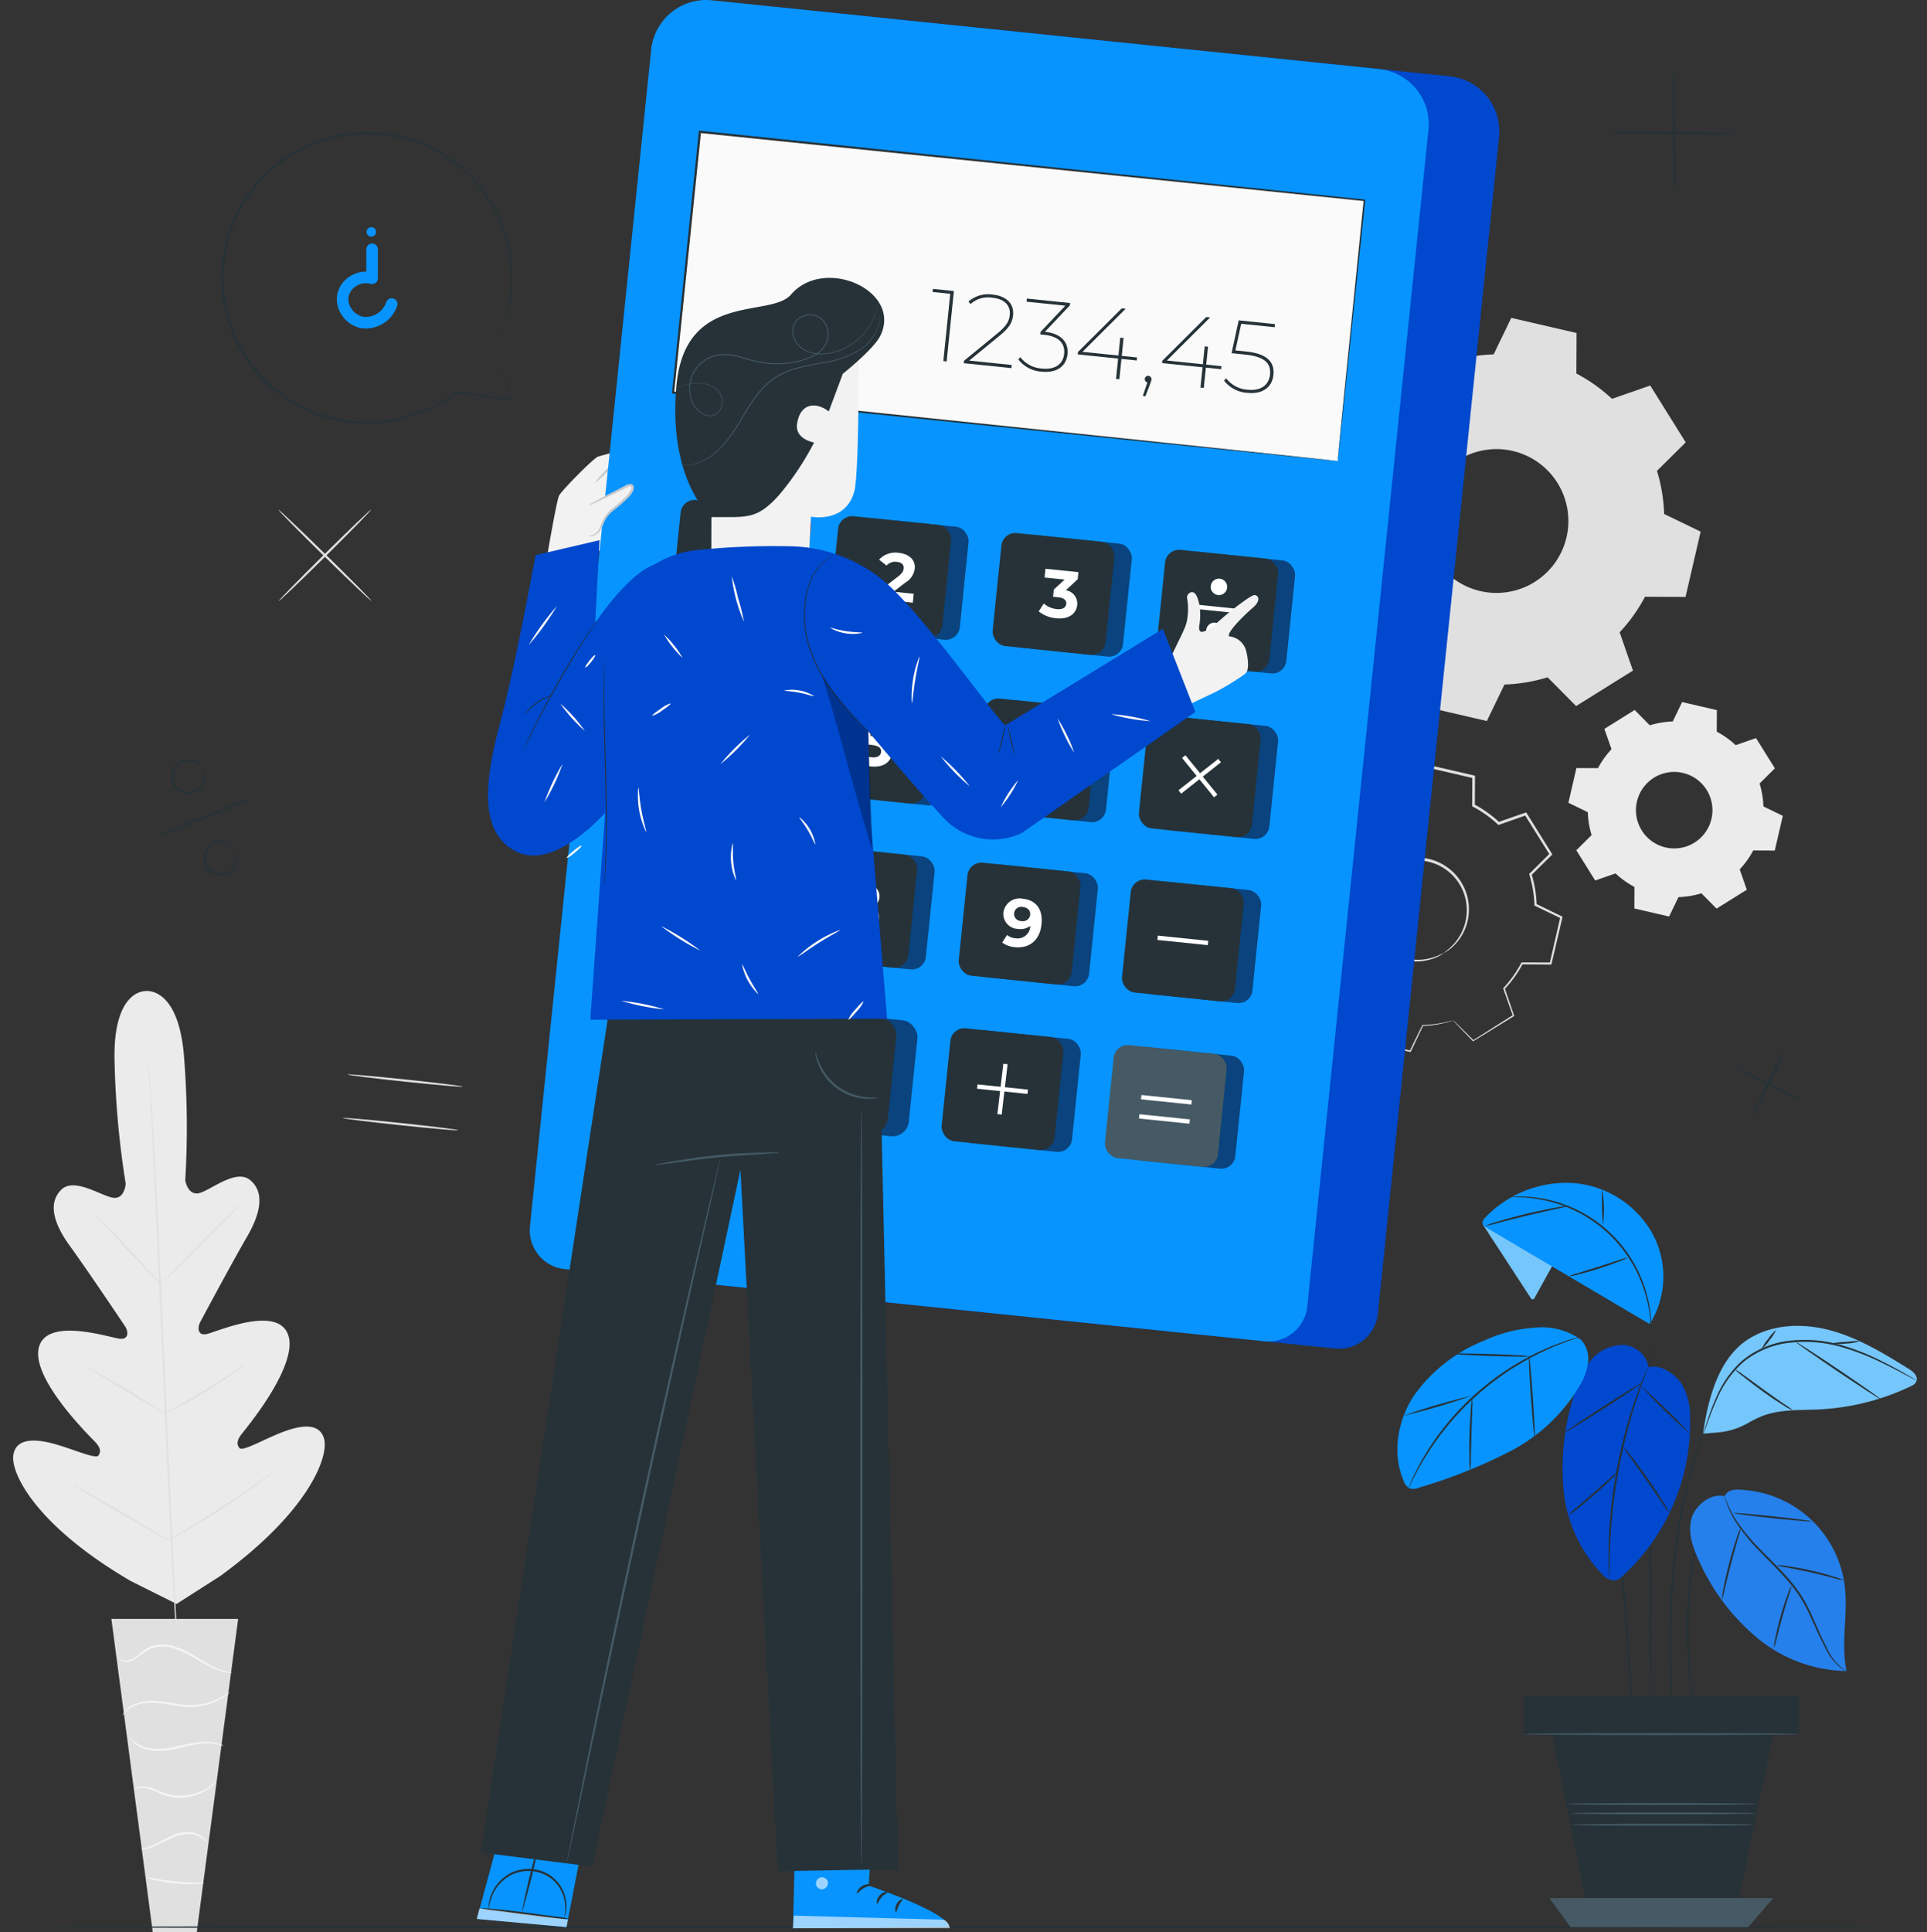<svg xmlns="http://www.w3.org/2000/svg" width="285.125" height="285.83" viewBox="0 0 285.125 285.83"><rect x="0" y="0" width="285.125" height="285.83" fill="#333333" stroke="none"/><g transform="translate(-26.757 -29.113)"><g transform="translate(28.705 76.135)"><g transform="translate(186.678)"><g transform="translate(0 66.064)"><g transform="translate(0.23 0.248)"><path d="M347.349,243.412a17.237,17.237,0,0,1-4.509.751L341,247.979l-6.833-1.58.019-4.239a17.163,17.163,0,0,1-3.723-2.656l-4,1.4-3.714-5.95,3.01-2.983a17.14,17.14,0,0,1-.75-4.511l-3.817-1.844,1.58-6.833,4.239.019a17.2,17.2,0,0,1,2.656-3.722l-1.4-4,5.95-3.715,2.983,3.01a17.162,17.162,0,0,1,4.51-.751l1.845-3.817,6.833,1.581-.02,4.24a17.2,17.2,0,0,1,3.722,2.656l4-1.394,3.715,5.949-3.01,2.983a17.119,17.119,0,0,1,.751,4.511l3.817,1.844L361.783,235l-4.24-.019a17.2,17.2,0,0,1-2.656,3.723l1.395,4-5.949,3.714-2.983-3.009Zm-1.361-9.97a7.524,7.524,0,1,0-10.367-2.4A7.523,7.523,0,0,0,345.988,233.441Z" transform="translate(-321.186 -205.802)" fill="none"/></g><g transform="translate(13.324 13.772)"><path d="M353.308,241a5.68,5.68,0,0,1-1.657.854,7.488,7.488,0,0,1-5.043-.064,7.58,7.58,0,0,1-2.949-1.959,7.7,7.7,0,0,1-1.881-3.6,7.716,7.716,0,0,1,.368-4.472,7.676,7.676,0,0,1,7.757-4.843,7.71,7.71,0,0,1,4.181,1.633,7.7,7.7,0,0,1,2.411,3.271,7.576,7.576,0,0,1,.464,3.51,7.493,7.493,0,0,1-2.157,4.559A5.674,5.674,0,0,1,353.308,241c-.031-.043.56-.369,1.373-1.23a7.5,7.5,0,0,0,1.974-4.471,7.347,7.347,0,0,0-2.817-6.44,7.345,7.345,0,0,0-3.967-1.524,7.289,7.289,0,0,0-7.332,4.577,7.353,7.353,0,0,0-.372,4.233,7.351,7.351,0,0,0,4.548,5.359,7.5,7.5,0,0,0,4.884.189C352.73,241.344,353.283,240.955,353.308,241Z" transform="translate(-341.601 -226.887)" fill="#e0e0e0"/></g><path d="M347.221,243.273a1.522,1.522,0,0,1,.2.176l.577.558,2.259,2.226-.086-.01,5.927-3.749-.045.129-1.411-3.995-.026-.072.053-.057a17.164,17.164,0,0,0,2.623-3.7l.039-.076h.087l4.239.007-.15.119,1.564-6.836.092.191-3.821-1.837-.1-.046,0-.108a17.065,17.065,0,0,0-.75-4.462l-.033-.107.08-.08,3.005-2.986-.028.239-3.722-5.945.237.083-4,1.4-.117.041-.091-.085a17.093,17.093,0,0,0-3.679-2.62l-.112-.059v-.127c.005-1.328.011-2.776.017-4.239l.164.207-6.833-1.578.241-.116-1.844,3.818-.057.118-.13,0a17.008,17.008,0,0,0-4.45.741h0c-.1-.024.216.055-.217-.054l0,0-.006-.006-.012-.012-.024-.024-.047-.047-.094-.095-.187-.189-.375-.378-.748-.755-1.487-1.5.267.031-5.951,3.713.089-.251,1.393,4,.042.121-.088.094a17,17,0,0,0-2.626,3.675l-.059.112h-.126l-4.239-.022.2-.159q-.813,3.5-1.587,6.831l-.107-.224,3.815,1.849.106.051,0,.117a17.016,17.016,0,0,0,.736,4.461l.033.108-.08.08-3.015,2.978.026-.223,3.7,5.957-.194-.069,4-1.385.089-.031.068.064a17.124,17.124,0,0,0,3.683,2.643l.076.04v.085c-.012,1.541-.023,2.928-.033,4.239l-.1-.125,6.826,1.611-.109.053c.746-1.52,1.359-2.767,1.868-3.8l.019-.038h.042a17.832,17.832,0,0,0,3.41-.419l.827-.2a1.678,1.678,0,0,1,.275-.063,2.237,2.237,0,0,1-.265.1c-.18.056-.452.142-.82.234a16.617,16.617,0,0,1-3.422.489l.06-.039-1.819,3.829-.033.069-.076-.017-6.84-1.55-.1-.022v-.1c0-1.311,0-2.7,0-4.239l.076.126a17.338,17.338,0,0,1-3.762-2.668l.156.033-4,1.4-.124.044-.071-.112-3.725-5.942-.076-.121.1-.1,3-2.988-.047.188a17.341,17.341,0,0,1-.766-4.559l.109.168-3.819-1.84-.143-.069.036-.155q.767-3.333,1.573-6.834l.037-.16h.165l4.239.016-.185.111a17.39,17.39,0,0,1,2.686-3.769l-.046.214-1.4-4-.056-.162.145-.09,5.949-3.716.146-.091.121.123,1.487,1.5.748.755.375.378.188.189.094.095.047.047.024.024.012.012.006.006,0,0-.216-.055h0a17.4,17.4,0,0,1,4.563-.759l-.187.121,1.845-3.816.074-.155.167.038,6.833,1.584.165.038v.169c-.007,1.463-.015,2.911-.022,4.239l-.111-.185a17.518,17.518,0,0,1,3.765,2.69l-.208-.044,4-1.39.152-.053.085.136,3.707,5.954.081.131-.109.108-3.014,2.978.047-.187a17.371,17.371,0,0,1,.751,4.559l-.1-.155,3.813,1.852.123.059-.031.132c-.56,2.4-1.093,4.678-1.6,6.829l-.028.12h-.122l-4.239-.031.126-.075a17.352,17.352,0,0,1-2.689,3.743l.027-.128,1.378,4.006.029.083-.074.046-5.97,3.679-.047.03-.038-.039-2.187-2.258-.56-.589A2.18,2.18,0,0,1,347.221,243.273Z" transform="translate(-320.828 -205.416)" fill="#e0e0e0"/></g><g transform="translate(3.364)"><path d="M363.066,155.6a24.321,24.321,0,0,1-6.377,1.062l-2.607,5.4-9.661-2.235.027-5.993a24.307,24.307,0,0,1-5.264-3.755l-5.658,1.972-5.25-8.412,4.255-4.217a24.284,24.284,0,0,1-1.062-6.378l-5.4-2.607,2.235-9.66,5.994.026a24.3,24.3,0,0,1,3.756-5.263l-1.972-5.657,8.412-5.252,4.217,4.256a24.246,24.246,0,0,1,6.376-1.062l2.608-5.4,9.661,2.235-.028,5.994A24.376,24.376,0,0,1,372.6,114.4l5.657-1.971,5.251,8.412-4.255,4.217a24.256,24.256,0,0,1,1.062,6.378l5.4,2.607-2.235,9.661-5.994-.027a24.3,24.3,0,0,1-3.755,5.263L375.7,154.6l-8.412,5.251-4.218-4.255Zm-1.925-14.1a10.638,10.638,0,1,0-14.657-3.391A10.638,10.638,0,0,0,361.141,141.5Z" transform="translate(-326.073 -102.421)" fill="#e0e0e0" fill-rule="evenodd"/></g><g transform="translate(43.439 56.839)"><path d="M408.23,219.324a12.95,12.95,0,0,1-3.393.565l-1.387,2.871-5.14-1.189.014-3.189a12.92,12.92,0,0,1-2.8-2l-3.01,1.049-2.793-4.475,2.264-2.244a12.9,12.9,0,0,1-.564-3.393l-2.871-1.387,1.189-5.139,3.189.013a12.95,12.95,0,0,1,2-2.8L393.876,195l4.475-2.795,2.244,2.264a12.892,12.892,0,0,1,3.393-.564l1.387-2.872,5.14,1.189-.015,3.189a12.957,12.957,0,0,1,2.8,2l3.01-1.049,2.794,4.475-2.264,2.243a12.9,12.9,0,0,1,.565,3.393l2.871,1.387L419.087,213l-3.189-.014a12.93,12.93,0,0,1-2,2.8l1.049,3.01-4.475,2.793-2.244-2.264Zm-1.024-7.5a5.659,5.659,0,1,0-7.8-1.8A5.659,5.659,0,0,0,407.206,211.824Z" transform="translate(-388.55 -191.034)" fill="#ebebeb" fill-rule="evenodd"/></g></g><g transform="translate(39.26 28.369)"><g transform="translate(0.033)"><path d="M104.722,146.65c.065.065-2.943,3.147-6.717,6.881s-6.888,6.709-6.952,6.644,2.942-3.146,6.718-6.881S104.657,146.585,104.722,146.65Z" transform="translate(-91.051 -146.649)" fill="#e0e0e0"/></g><g transform="translate(0 0.033)"><path d="M104.736,160.162c-.065.066-3.192-2.894-6.984-6.61S90.937,146.768,91,146.7s3.191,2.893,6.985,6.611S104.8,160.1,104.736,160.162Z" transform="translate(-91 -146.701)" fill="#e0e0e0"/></g></g><g transform="translate(48.778 111.915)"><g transform="translate(0.68)"><path d="M124.008,278.718c-.01.092-3.847-.238-8.571-.736s-8.546-.978-8.537-1.069,3.847.238,8.572.737S124.017,278.626,124.008,278.718Z" transform="translate(-106.9 -276.897)" fill="#e0e0e0"/></g><g transform="translate(0 6.443)"><path d="M122.947,288.763c-.01.092-3.847-.238-8.571-.737s-8.546-.977-8.536-1.069,3.847.238,8.571.737S122.957,288.671,122.947,288.763Z" transform="translate(-105.84 -286.942)" fill="#e0e0e0"/></g></g><g transform="translate(0 99.578)"><path d="M49.425,257.682s-5.08-.366-4.612,11.029a131.951,131.951,0,0,0,1.631,17.464s-.149,2.527-2.106,2.031-5.638-2.955-7.455-1.117c-1.885,1.906-1.215,4.829,1.286,8.273s7.7,11.19,8.171,11.892.644,1.982-.743,1.858-10.749-3.3-11.989,1.235,7.3,12.981,8.22,13.923.965,1.536.594,2.105S39,325.582,36.3,324.788s-5.969-1.24-6.466,1.436,3.267,10.5,17.359,18.73l6.779,3.385,6.417-4.092c13.2-9.6,16.16-17.762,15.4-20.374s-3.97-1.84-6.577-.781-5.5,2.721-5.928,2.191-.437-1.126.38-2.155,8.473-10.289,6.786-14.675-10.685-.292-12.053-.029-1.314-1.042-.926-1.774,4.8-8.973,6.94-12.65,2.518-6.652.452-8.36c-1.992-1.647-5.409,1.167-7.306,1.857s-2.3-1.81-2.3-1.81a131.96,131.96,0,0,0-.125-17.539c-.674-11.384-5.813-10.465-5.813-10.465" transform="translate(-29.794 -257.664)" fill="#ebebeb"/><g transform="translate(20.031 10.223)"><path d="M61.024,273.6s.013.08.027.238.031.4.054.7c.043.627.1,1.532.183,2.691.155,2.337.355,5.72.586,9.9.465,8.362,1.008,19.92,1.566,32.685s1.072,24.328,1.489,32.693c.212,4.173.384,7.554.5,9.9.058,1.16.1,2.065.134,2.693.012.3.022.532.028.7s0,.239,0,.239-.013-.08-.027-.237-.031-.4-.054-.7c-.043-.627-.1-1.532-.183-2.691-.155-2.337-.355-5.72-.586-9.9-.464-8.362-1.008-19.921-1.566-32.691S62.108,295.5,61.69,287.141c-.212-4.173-.384-7.554-.5-9.9-.058-1.16-.1-2.065-.134-2.693-.012-.3-.022-.532-.028-.7S61.024,273.6,61.024,273.6Z" transform="translate(-61.022 -273.602)" fill="#e0e0e0"/></g><g transform="translate(12.098 33.07)"><path d="M48.655,309.221a2.209,2.209,0,0,1,.421.351c.261.237.627.591,1.076,1.033.895.886,2.1,2.143,3.4,3.555l3.316,3.627,1.009,1.095a2.209,2.209,0,0,1,.353.419,2.243,2.243,0,0,1-.425-.348c-.26-.238-.627-.592-1.071-1.039-.886-.9-2.072-2.167-3.374-3.579l-3.34-3.6-1.015-1.09A2.22,2.22,0,0,1,48.655,309.221Z" transform="translate(-48.655 -309.221)" fill="#e0e0e0"/></g><g transform="translate(22.345 31.511)"><path d="M64.632,318.207c-.051-.05,2.428-2.647,5.537-5.8s5.672-5.667,5.722-5.617-2.428,2.646-5.537,5.8S64.682,318.257,64.632,318.207Z" transform="translate(-64.631 -306.791)" fill="#e0e0e0"/></g><g transform="translate(22.318 55.16)"><path d="M64.588,351.072a2.317,2.317,0,0,1,.473-.3l1.326-.745c1.119-.629,2.661-1.5,4.328-2.527s3.15-2,4.216-2.711l1.265-.844a2.3,2.3,0,0,1,.482-.285,2.348,2.348,0,0,1-.423.367c-.282.223-.7.536-1.219.913-1.042.754-2.511,1.757-4.186,2.782s-3.233,1.879-4.377,2.468c-.573.292-1.039.522-1.366.672A2.309,2.309,0,0,1,64.588,351.072Z" transform="translate(-64.588 -343.659)" fill="#e0e0e0"/></g><g transform="translate(11.087 55.696)"><path d="M47.079,344.5a2,2,0,0,1,.469.22c.293.156.713.39,1.229.683,1.032.586,2.448,1.412,4.005,2.337s2.958,1.777,3.967,2.4c.5.313.91.571,1.187.754a2,2,0,0,1,.418.307,1.938,1.938,0,0,1-.469-.22c-.293-.156-.713-.389-1.229-.682-1.032-.587-2.449-1.412-4.006-2.338s-2.958-1.776-3.966-2.4c-.5-.314-.91-.571-1.187-.754A1.977,1.977,0,0,1,47.079,344.5Z" transform="translate(-47.078 -344.495)" fill="#e0e0e0"/></g><g transform="translate(8.858 73.037)"><path d="M43.6,371.531a3.209,3.209,0,0,1,.6.288l1.578.87c1.326.745,3.15,1.789,5.156,2.956s3.816,2.237,5.119,3.022l1.536.942a3.212,3.212,0,0,1,.545.376,3.237,3.237,0,0,1-.6-.289l-1.578-.87c-1.326-.745-3.151-1.789-5.157-2.956s-3.815-2.237-5.118-3.022l-1.536-.942A3.294,3.294,0,0,1,43.6,371.531Z" transform="translate(-43.605 -371.529)" fill="#e0e0e0"/></g><g transform="translate(23.099 71.372)"><path d="M65.806,378.755a3.8,3.8,0,0,1,.589-.394l1.648-1c1.391-.847,3.308-2.024,5.388-3.381s3.937-2.63,5.273-3.561l1.584-1.1a3.8,3.8,0,0,1,.6-.38,3.671,3.671,0,0,1-.539.461c-.358.284-.881.684-1.538,1.169-1.31.97-3.151,2.271-5.239,3.629s-4.02,2.514-5.436,3.322c-.709.4-1.287.722-1.691.933A3.651,3.651,0,0,1,65.806,378.755Z" transform="translate(-65.806 -368.933)" fill="#e0e0e0"/></g><g transform="translate(14.533 92.893)"><path d="M71.207,402.485H52.451l6.121,46.338h6.512Z" transform="translate(-52.451 -402.485)" fill="#e0e0e0"/><g transform="translate(0.972 3.786)"><path d="M53.968,410.3c-.008.005.021.066.1.165a1.189,1.189,0,0,0,.452.324,2.272,2.272,0,0,0,1.981-.244,15.118,15.118,0,0,1,2.432-1.6,5.326,5.326,0,0,1,3.449.069,14.8,14.8,0,0,1,3.212,1.556,22.225,22.225,0,0,0,2.611,1.4,7.216,7.216,0,0,0,1.926.557,3.566,3.566,0,0,0,.544.037c.125,0,.19-.005.191-.015a9.811,9.811,0,0,1-2.573-.776,25.671,25.671,0,0,1-2.554-1.446,14.256,14.256,0,0,0-3.266-1.606,5.5,5.5,0,0,0-3.64-.04,4.777,4.777,0,0,0-1.37.847,10.752,10.752,0,0,1-1.073.832,2.2,2.2,0,0,1-1.827.317A1.847,1.847,0,0,1,53.968,410.3Z" transform="translate(-53.967 -408.387)" fill="#f5f5f5"/></g><g transform="translate(1.656 10.829)"><path d="M55.035,422.77c.024.015.148-.191.441-.5a4.169,4.169,0,0,1,1.5-.95,6.694,6.694,0,0,1,2.608-.393,27.451,27.451,0,0,1,3.264.444,11.21,11.21,0,0,0,3.342.139,9.191,9.191,0,0,0,2.629-.75,8.39,8.39,0,0,0,1.581-.94,2.283,2.283,0,0,0,.5-.451,16.772,16.772,0,0,1-2.169,1.192,9.617,9.617,0,0,1-2.577.669,11.515,11.515,0,0,1-3.26-.161,24.588,24.588,0,0,0-3.3-.424,6.607,6.607,0,0,0-2.7.474,3.936,3.936,0,0,0-1.5,1.071,2.682,2.682,0,0,0-.284.416C55.05,422.709,55.025,422.765,55.035,422.77Z" transform="translate(-55.033 -419.369)" fill="#f5f5f5"/></g><g transform="translate(2.719 17.506)"><path d="M70.6,431.071a1.583,1.583,0,0,0-.517-.269,5.538,5.538,0,0,0-1.554-.333,9.934,9.934,0,0,0-2.35.134c-.875.142-1.812.384-2.8.593a11.786,11.786,0,0,1-2.793.315,6.079,6.079,0,0,1-2.217-.479,5.125,5.125,0,0,1-1.682-1.252,1.455,1.455,0,0,0,.318.489,3.968,3.968,0,0,0,1.273.959,5.984,5.984,0,0,0,2.3.565,11.293,11.293,0,0,0,2.868-.3c1-.212,1.926-.461,2.782-.615a10.772,10.772,0,0,1,2.29-.2A8.593,8.593,0,0,1,70.6,431.071Z" transform="translate(-56.69 -429.778)" fill="#f5f5f5"/></g><g transform="translate(3.314 24.136)"><path d="M57.619,441.2a3.042,3.042,0,0,1,1.821-.183,8.765,8.765,0,0,1,1.905.71,7.239,7.239,0,0,0,2.473.682,7.422,7.422,0,0,0,4.487-1.04,6.391,6.391,0,0,0,1.117-.859c.228-.243.346-.383.33-.4a16.4,16.4,0,0,1-1.555,1.069,7.686,7.686,0,0,1-4.351.922c-1.775-.1-3.139-1.16-4.369-1.3a2.791,2.791,0,0,0-1.415.123A.93.93,0,0,0,57.619,441.2Z" transform="translate(-57.618 -440.114)" fill="#f5f5f5"/></g><g transform="translate(4.36 31.529)"><path d="M59.248,454.231a3.594,3.594,0,0,0,1.564-.311c.943-.315,2.11-1.038,3.472-1.579a5.647,5.647,0,0,1,1.993-.417,3.669,3.669,0,0,1,1.6.366,3.546,3.546,0,0,1,1.158,1,.853.853,0,0,0-.178-.4,2.578,2.578,0,0,0-.879-.8,3.679,3.679,0,0,0-1.7-.457,5.588,5.588,0,0,0-2.106.414c-1.412.563-2.542,1.307-3.443,1.664C59.843,454.1,59.241,454.182,59.248,454.231Z" transform="translate(-59.248 -451.64)" fill="#f5f5f5"/></g><g transform="translate(5.279 38.246)"><path d="M60.681,462.123a4.376,4.376,0,0,0,1.188.385,21.833,21.833,0,0,0,5.978.588,4.374,4.374,0,0,0,1.24-.147c0-.092-1.9-.012-4.219-.245S60.7,462.034,60.681,462.123Z" transform="translate(-60.681 -462.112)" fill="#f5f5f5"/></g></g></g></g><g transform="translate(26.757 314.032)"><path d="M311.881,473.471c0,.092-63.833.167-142.555.167-78.751,0-142.569-.075-142.569-.167s63.819-.167,142.569-.167C248.049,473.3,311.881,473.378,311.881,473.471Z" transform="translate(-26.757 -473.304)" fill="#263238"/></g><g transform="translate(97.32 29.114)"><g transform="translate(10 65.896)"><path d="M152.355,150.523s1.747-10.462,2.162-11.258,5.239-5.687,5.808-5.788,8.171-2.487,7.75-1.3-5.752,2.786-5.752,2.786l-.506.637s4.556-1.482,5.689-1.445c1.043.035,1.228,1.118.414,1.43s-4.832,1.482-4.981,1.734,4.472-1.069,5.052-1.044c.781.033,1.348,1.022.55,1.358-.471.2-4.938,1.223-4.938,1.223a39.25,39.25,0,0,1,4.149-.323c.688.186.629,1.019-.126,1.219-.519.137-3.248.255-3.942.44,0,0-.515.441-.5,1.823s-1.777,5.063-1.777,5.063Z" transform="translate(-152.355 -131.846)" fill="#f2f2f2"/><g transform="translate(7.398 0.35)"><path d="M172.2,132.4a3.833,3.833,0,0,1-1.118.972,9.078,9.078,0,0,1-1.423.781c-.566.212-1.193.428-1.851.656l-1.4.475.076-.046a22.362,22.362,0,0,1-2.594,2.407,21.919,21.919,0,0,1,2.349-2.632l.028-.03.047-.017,1.385-.485,1.843-.624a11.216,11.216,0,0,0,1.411-.691C171.73,132.709,172.169,132.355,172.2,132.4Z" transform="translate(-163.888 -132.392)" fill="#c4c9ce"/></g></g><g transform="translate(7.823)"><path d="M273.964,229.206,170.423,218.54a5.765,5.765,0,0,1-5.144-6.325L183.212,38.141a8.188,8.188,0,0,1,8.985-7.306L290.916,41a8.188,8.188,0,0,1,7.306,8.985L280.289,224.063A5.764,5.764,0,0,1,273.964,229.206Z" transform="translate(-154.802 -29.715)" fill="#0048cd"/><path d="M257.677,227.528,154.136,216.862a5.764,5.764,0,0,1-5.143-6.325L166.925,36.463a8.188,8.188,0,0,1,8.984-7.306l98.719,10.169a8.188,8.188,0,0,1,7.306,8.985L264,222.384A5.764,5.764,0,0,1,257.677,227.528Z" transform="translate(-148.962 -29.114)" fill="#0894fe"/><g transform="translate(17.049 147.197)"><rect width="38.996" height="17.228" rx="2.42" transform="translate(1.765 0) rotate(5.882)" fill="#0a437d"/></g><g transform="translate(21.026 19.32)"><g transform="translate(0.175 0.183)"><rect width="38.774" height="98.847" transform="translate(0 38.57) rotate(-84.118)" fill="#fafafa"/></g><path d="M280.243,108.117s.017-.237.059-.688.108-1.124.193-2c.174-1.756.43-4.337.761-7.664.67-6.65,1.641-16.281,2.845-28.233l.1.128L185.88,59.584h-.006l.183-.149L182.076,98l-.143-.176,70.462,7.334,20.463,2.153,5.48.585,1.418.156c.32.037.487.06.487.06s-.156-.01-.47-.038l-1.4-.134-5.45-.541-20.436-2.06-70.586-7.2-.159-.017.016-.159C183,85.924,184.336,72.89,185.724,59.4l.017-.166.166.017h.006l98.315,10.18.115.012-.012.115c-1.26,11.977-2.276,21.627-2.978,28.29-.353,3.314-.628,5.883-.815,7.632l-.216,1.973C280.274,107.9,280.243,108.117,280.243,108.117Z" transform="translate(-181.741 -59.234)" fill="#263238"/></g><g transform="translate(20.81 73.754)"><g transform="translate(2.581 0.266)"><rect width="16.802" height="16.802" rx="2.082" transform="translate(1.722) rotate(5.882)" fill="#e8505b"/></g><g transform="translate(2.581 0.266)" opacity="0.4"><rect width="16.802" height="16.802" rx="2.082" transform="translate(1.722) rotate(5.882)"/></g><rect width="16.802" height="16.802" rx="2.082" transform="matrix(0.995, 0.102, -0.102, 0.995, 1.722, 0)" fill="#263238"/><g transform="translate(7.625 5.47)"><path d="M196.43,152.934l-.718,6.965-1.612-.166.584-5.672-1.393-.144.133-1.293Z" transform="translate(-193.292 -152.625)" fill="#fff"/></g></g><g transform="translate(44.115 76.155)"><g transform="translate(2.581 0.266)"><rect width="16.802" height="16.802" rx="2.082" transform="matrix(0.995, 0.102, -0.102, 0.995, 1.722, 0)" fill="#0a437d"/></g><rect width="16.802" height="16.802" rx="2.082" transform="matrix(0.995, 0.102, -0.102, 0.995, 1.722, 0)" fill="#263238"/><g transform="translate(7.299 5.605)"><path d="M234.517,162.664l-.135,1.314-5.264-.543.108-1.044,2.949-2.261c.677-.523.823-.87.858-1.208.056-.548-.289-.905-1.024-.981a1.714,1.714,0,0,0-1.516.548l-1.1-.878a3.252,3.252,0,0,1,2.9-1.008c1.552.16,2.505,1.063,2.375,2.326a2.8,2.8,0,0,1-1.391,2.079l-1.758,1.348Z" transform="translate(-229.118 -156.579)" fill="#fff"/></g></g><g transform="translate(68.275 78.644)"><g transform="translate(2.581 0.266)"><rect width="16.802" height="16.802" rx="2.082" transform="translate(1.722 0) rotate(5.882)" fill="#0a437d"/></g><rect width="16.802" height="16.802" rx="2.082" transform="translate(1.722 0) rotate(5.882)" fill="#263238"/><g transform="translate(7.026 5.498)"><path d="M272.054,165.662c-.121,1.174-1.137,2.156-3.117,1.952a4.822,4.822,0,0,1-2.581-1.02l.754-1.169a3.4,3.4,0,0,0,1.926.832c.806.083,1.337-.194,1.4-.761.054-.527-.3-.9-1.216-.99l-.736-.076.109-1.065,1.6-1.474-2.965-.305.133-1.294,4.876.5-.108,1.045-1.757,1.629A1.988,1.988,0,0,1,272.054,165.662Z" transform="translate(-266.357 -160.291)" fill="#fff"/></g></g><g transform="translate(92.494 81.133)"><g transform="translate(2.522 0.266)"><rect width="16.802" height="16.802" rx="2.082" transform="translate(1.722) rotate(5.882)" fill="#0a437d"/></g><rect width="16.802" height="16.802" rx="2.082" transform="matrix(0.995, 0.102, -0.102, 0.995, 1.722, 0)" fill="#263238"/><g transform="translate(5.38 4.471)"><g transform="translate(0 3.767)"><rect width="0.642" height="7.502" transform="translate(0 0.638) rotate(-84.118)" fill="#fff"/></g><g transform="translate(2.883)"><path d="M308.47,163.912a1.216,1.216,0,1,1-1.085-1.335A1.216,1.216,0,0,1,308.47,163.912Z" transform="translate(-306.044 -162.571)" fill="#fff"/></g><g transform="translate(2.213 6.508)"><path d="M307.425,174.058a1.216,1.216,0,1,1-1.085-1.335A1.216,1.216,0,0,1,307.425,174.058Z" transform="translate(-304.999 -172.717)" fill="#fff"/></g></g></g><g transform="translate(18.288 98.237)"><g transform="translate(2.581 0.266)"><rect width="16.802" height="16.802" rx="2.082" transform="matrix(0.995, 0.102, -0.102, 0.995, 1.722, 0)" fill="#e8505b"/></g><g transform="translate(2.581 0.266)" opacity="0.4"><rect width="16.802" height="16.802" rx="2.082" transform="matrix(0.995, 0.102, -0.102, 0.995, 1.722, 0)"/></g><rect width="16.802" height="16.802" rx="2.082" transform="matrix(0.995, 0.102, -0.102, 0.995, 1.722, 0)" fill="#263238"/><g transform="translate(5.772 5.662)"><path d="M192.929,196.923l-1.135-.117-.151,1.463-1.572-.162.15-1.462-3.751-.387.112-1.085,3.739-4.079,1.691.174-3.476,3.876,1.871.192.133-1.3,1.523.157-.134,1.3,1.135.117Z" transform="translate(-186.471 -191.094)" fill="#fff"/></g></g><g transform="translate(41.593 100.638)"><g transform="translate(2.581 0.266)"><rect width="16.802" height="16.802" rx="2.082" transform="translate(1.722) rotate(5.882)" fill="#0a437d"/></g><rect width="16.802" height="16.802" rx="2.082" transform="translate(1.722) rotate(5.882)" fill="#263238"/><g transform="translate(6.306 5.478)"><path d="M229.35,199.807c-.128,1.234-1.144,2.215-3.133,2.01a4.839,4.839,0,0,1-2.58-1.02l.765-1.168a3.364,3.364,0,0,0,1.915.831c.806.083,1.338-.2,1.4-.772.056-.547-.265-.942-1.529-1.072l-1.781-.184.762-3.883,4.249.437-.133,1.293-2.906-.3-.246,1.312.568.058C228.757,197.564,229.477,198.574,229.35,199.807Z" transform="translate(-223.637 -194.55)" fill="#fff"/></g></g><g transform="translate(65.753 103.127)"><g transform="translate(2.581 0.266)"><rect width="16.802" height="16.802" rx="2.082" transform="translate(1.722) rotate(5.882)" fill="#0a437d"/></g><rect width="16.802" height="16.802" rx="2.082" transform="matrix(0.995, 0.102, -0.102, 0.995, 1.722, 0)" fill="#263238"/><g transform="translate(6.843 5.639)"><path d="M267.805,203.818a2.406,2.406,0,0,1-2.876,2.047c-1.92-.2-2.99-1.525-2.758-3.774.248-2.407,1.838-3.6,3.939-3.385a3.783,3.783,0,0,1,1.89.677l-.719,1.123a2.308,2.308,0,0,0-1.268-.483,1.859,1.859,0,0,0-2.167,1.818,2.363,2.363,0,0,1,1.784-.44A2.221,2.221,0,0,1,267.805,203.818Zm-1.57-.081a1.055,1.055,0,0,0-1.077-1.166,1.1,1.1,0,0,0-1.312.92c-.061.6.343,1.081,1.118,1.161A1.047,1.047,0,0,0,266.235,203.736Z" transform="translate(-262.14 -198.681)" fill="#fff"/></g></g><g transform="translate(89.914 105.616)"><g transform="translate(2.581 0.266)"><rect width="16.802" height="16.802" rx="2.082" transform="matrix(0.995, 0.102, -0.102, 0.995, 1.722, 0)" fill="#0a437d"/></g><rect width="16.802" height="16.802" rx="2.082" transform="matrix(0.995, 0.102, -0.102, 0.995, 1.722, 0)" fill="#263238"/><g transform="translate(6.073 6.105)"><g transform="translate(0 0.538)"><rect width="7.503" height="0.641" transform="matrix(0.785, -0.619, 0.619, 0.785, 0, 4.646)" fill="#fff"/></g><g transform="translate(0.528)"><rect width="0.641" height="7.503" transform="matrix(0.776, -0.631, 0.631, 0.776, 0, 0.405)" fill="#fff"/></g></g></g><g transform="translate(15.786 122.521)"><g transform="translate(2.581 0.266)"><rect width="16.802" height="16.802" rx="2.082" transform="matrix(0.995, 0.102, -0.102, 0.995, 1.722, 0)" fill="#e8505b"/></g><g transform="translate(2.581 0.266)" opacity="0.4"><rect width="16.802" height="16.802" rx="2.082" transform="matrix(0.995, 0.102, -0.102, 0.995, 1.722, 0)"/></g><rect width="16.802" height="16.802" rx="2.082" transform="matrix(0.995, 0.102, -0.102, 0.995, 1.722, 0)" fill="#263238"/><g transform="translate(6.037 5.318)"><path d="M188.818,228.991l-.107,1.045-3.2,5.654-1.751-.18,3.08-5.394-2.308-.238-.117,1.134-1.433-.148.252-2.448Z" transform="translate(-182.984 -228.416)" fill="#fff"/></g></g><g transform="translate(39.091 124.922)"><g transform="translate(2.581 0.266)"><rect width="16.802" height="16.802" rx="2.082" transform="matrix(0.995, 0.102, -0.102, 0.995, 1.722, 0)" fill="#0a437d"/></g><rect width="16.802" height="16.802" rx="2.082" transform="translate(1.722 0) rotate(5.882)" fill="#263238"/><g transform="translate(6.687 5.57)"><path d="M226.212,237.944c-.135,1.314-1.394,2.019-3.165,1.836s-2.84-1.128-2.7-2.441a1.78,1.78,0,0,1,1.224-1.534,1.616,1.616,0,0,1-.659-1.516c.126-1.224,1.3-1.877,2.882-1.715,1.6.165,2.617,1.044,2.491,2.268a1.627,1.627,0,0,1-.963,1.348A1.773,1.773,0,0,1,226.212,237.944Zm-1.626-.217c.064-.617-.4-1.047-1.211-1.131s-1.332.245-1.4.862.394,1.056,1.19,1.139S224.523,238.343,224.586,237.727Zm-2.084-3.2c-.055.527.33.9.987.967s1.128-.216,1.183-.743c.056-.547-.347-.92-1-.988S222.559,233.978,222.5,234.526Z" transform="translate(-220.331 -232.552)" fill="#fff"/></g></g><g transform="translate(63.252 127.41)"><g transform="translate(2.581 0.266)"><rect width="16.802" height="16.802" rx="2.082" transform="translate(1.722 0) rotate(5.882)" fill="#0a437d"/></g><rect width="16.802" height="16.802" rx="2.082" transform="matrix(0.995, 0.102, -0.102, 0.995, 1.722, 0)" fill="#263238"/><g transform="translate(6.647 5.531)"><path d="M263.754,240.164c-.248,2.407-1.828,3.6-3.938,3.385a3.747,3.747,0,0,1-1.881-.676l.719-1.123a2.269,2.269,0,0,0,1.267.482,1.867,1.867,0,0,0,2.169-1.828,2.394,2.394,0,0,1-1.8.448,2.221,2.221,0,0,1-2.175-2.416A2.408,2.408,0,0,1,261,236.389C262.926,236.588,263.986,237.915,263.754,240.164Zm-1.675-1.4c.062-.6-.341-1.081-1.107-1.16a1.053,1.053,0,1,0-.194,2.082A1.087,1.087,0,0,0,262.079,238.763Z" transform="translate(-257.935 -236.371)" fill="#fff"/></g></g><g transform="translate(87.412 129.899)"><g transform="translate(2.581 0.266)"><rect width="16.802" height="16.802" rx="2.082" transform="matrix(0.995, 0.102, -0.102, 0.995, 1.722, 0)" fill="#0a437d"/></g><rect width="16.802" height="16.802" rx="2.082" transform="matrix(0.995, 0.102, -0.102, 0.995, 1.722, 0)" fill="#263238"/><g transform="translate(5.453 8.514)"><rect width="0.642" height="7.502" transform="translate(0 0.638) rotate(-84.123)" fill="#fff"/></g></g><g transform="translate(60.728 151.906)"><g transform="translate(2.581 0.266)"><rect width="16.802" height="16.802" rx="2.082" transform="translate(1.722) rotate(5.882)" fill="#0a437d"/></g><rect width="16.802" height="16.802" rx="2.082" transform="translate(1.722) rotate(5.882)" fill="#263238"/></g><g transform="translate(84.888 154.395)"><g transform="translate(2.581 0.266)"><rect width="16.802" height="16.802" rx="2.082" transform="translate(1.722 0) rotate(5.882)" fill="#0a437d"/></g><rect width="16.802" height="16.802" rx="2.082" transform="matrix(0.995, 0.102, -0.102, 0.995, 1.722, 0)" fill="#455a64"/><g transform="translate(5.255 7.594)"><g transform="translate(0.293)"><rect width="0.641" height="7.502" transform="translate(0 0.638) rotate(-84.125)" fill="#fff"/></g><g transform="translate(0 2.841)"><rect width="0.641" height="7.502" transform="translate(0 0.638) rotate(-84.125)" fill="#fff"/></g></g></g><g transform="translate(12.364 146.714)"><rect width="40.555" height="17.228" rx="2.5" transform="matrix(0.995, 0.102, -0.102, 0.995, 1.765, 0)" fill="#263238"/></g><g transform="translate(31.887 153.559)"><path d="M198.706,271.826c.237-2.3,1.645-3.471,3.356-3.3s2.851,1.611,2.614,3.91-1.634,3.472-3.357,3.294S198.469,274.124,198.706,271.826Zm4.349.448c.163-1.582-.327-2.3-1.133-2.38s-1.419.518-1.583,2.1.327,2.3,1.122,2.378S202.892,273.856,203.055,272.274Z" transform="translate(-198.675 -268.514)" fill="#fff"/></g><g transform="translate(66.181 157.361)"><g transform="translate(3.007)"><rect width="7.503" height="0.641" transform="translate(0 7.451) rotate(-83.269)" fill="#fff"/></g><g transform="translate(0 3.06)"><rect width="0.641" height="7.503" transform="translate(0 0.638) rotate(-84.121)" fill="#fff"/></g></g><g transform="translate(59.599 42.734)"><path d="M245.034,96.057l-1.072,10.414-.491-.051,1.026-9.952-2.618-.27.047-.461Z" transform="translate(-241.878 -95.737)" fill="#263238"/><path d="M256.167,107.454l-.047.461-7.051-.726.037-.357,4.926-4.033c1.411-1.148,1.758-1.879,1.844-2.727.143-1.384-.732-2.376-2.546-2.563a3.865,3.865,0,0,0-3.254.928l-.308-.362a4.426,4.426,0,0,1,3.623-1.025c1.994.205,3.152,1.362,2.979,3.043-.1.982-.5,1.813-2.012,3.04l-4.483,3.673Z" transform="translate(-244.456 -96.195)" fill="#263238"/><path d="M268.932,106.2c-.178,1.726-1.524,2.82-3.815,2.584a4.709,4.709,0,0,1-3.466-1.816l.3-.33a4.337,4.337,0,0,0,3.194,1.682c1.993.205,3.136-.67,3.291-2.172.156-1.518-.756-2.588-2.958-2.815l-.58-.06.037-.357,3.679-3.891-5.743-.591.047-.461,6.4.659-.037.357-3.693,3.9C268.028,103.142,269.111,104.456,268.932,106.2Z" transform="translate(-248.968 -96.538)" fill="#263238"/><path d="M284.093,107.94l-2.261-.233-.31,3.005-.491-.051.309-3.005-5.981-.616.037-.357,6.484-6.459.58.06-6.4,6.376,5.325.548.273-2.648.491.051-.273,2.648,2.261.233Z" transform="translate(-253.884 -97.346)" fill="#263238"/><path d="M291.655,116.33a2.849,2.849,0,0,1-.146.541l-.742,1.939-.387-.04.673-2.006a.5.5,0,0,1-.381-.536.488.488,0,0,1,.541-.44A.5.5,0,0,1,291.655,116.33Z" transform="translate(-259.269 -102.926)" fill="#263238"/><path d="M303.573,109.947l-2.262-.233L301,112.719l-.491-.051.31-3.005-5.981-.616.037-.357,6.484-6.459.58.06-6.4,6.376,5.326.549.273-2.648.491.051-.272,2.648,2.261.233Z" transform="translate(-260.868 -98.066)" fill="#263238"/><path d="M316.423,111.08c-.174,1.7-1.485,2.884-3.85,2.64a4.72,4.72,0,0,1-3.452-1.814l.319-.328a4.3,4.3,0,0,0,3.18,1.681c2.038.21,3.145-.759,3.3-2.232.165-1.607-.689-2.657-3.664-2.963l-2.023-.208L311.287,103l5.37.554-.048.461-4.953-.511-.858,3.941,1.607.166C315.589,107.942,316.613,109.236,316.423,111.08Z" transform="translate(-265.99 -98.343)" fill="#263238"/></g></g><g transform="translate(0 41.107)"><g transform="translate(0 227.69)"><path d="M140.843,448.17l-4.078,15.079,13.254,1.21,2.786-14.355Z" transform="translate(-136.765 -448.17)" fill="#0894fe"/><g transform="translate(0.504 13.505)"><path d="M150.686,470.78a9.36,9.36,0,0,1-1.941-.065c-1.194-.1-2.84-.278-4.65-.511l-4.632-.622a10.946,10.946,0,0,1-1.911-.331,9.441,9.441,0,0,1,1.94.071c1.194.1,2.839.283,4.65.515l4.632.618A11.009,11.009,0,0,1,150.686,470.78Z" transform="translate(-137.551 -469.225)" fill="#263238"/></g><g transform="translate(0 13.52)" opacity="0.6"><path d="M136.765,470.807l13.254,1.21.215-1.106-13.086-1.663-.369,1.409" transform="translate(-136.765 -469.248)" fill="#fff"/></g><g transform="translate(6.577 2.927)"><path d="M147.026,464.214a112.495,112.495,0,0,1,2.823-11.48,112.269,112.269,0,0,1-2.823,11.48Z" transform="translate(-147.018 -452.734)" fill="#263238"/></g><g transform="translate(1.716 7.682)"><path d="M150.631,467.426a6.379,6.379,0,0,0,.03-2.8,5.581,5.581,0,0,0-1.45-2.624,5.423,5.423,0,0,0-3.3-1.515,5.647,5.647,0,0,0-3.55.806,6.147,6.147,0,0,0-2.064,2.193,7.839,7.839,0,0,0-.836,2.689c-.011,0-.017-.069-.019-.2a3.986,3.986,0,0,1,.031-.574,6.027,6.027,0,0,1,.631-2.019,6.185,6.185,0,0,1,2.1-2.33,5.836,5.836,0,0,1,3.734-.874,5.466,5.466,0,0,1,4.933,4.4,5.232,5.232,0,0,1,0,2.117,3.524,3.524,0,0,1-.163.552C150.671,467.368,150.641,467.43,150.631,467.426Z" transform="translate(-139.441 -460.146)" fill="#263238"/></g></g><g transform="translate(46.763 225.593)"><path d="M221.662,445.281l-.786,11.875s11.819,3.922,11.887,6.131l-23.092.167.466-18.553Z" transform="translate(-209.67 -444.901)" fill="#0894fe"/><g transform="translate(3.399 11.005)" opacity="0.6"><path d="M215.669,462.091a.944.944,0,0,0-.684,1.056.907.907,0,0,0,1.041.687.994.994,0,0,0,.718-1.122.941.941,0,0,0-1.162-.6" transform="translate(-214.97 -462.058)" fill="#fff"/></g><g transform="translate(0 16.685)" opacity="0.6"><path d="M209.67,472.781l.121-1.868,22.23.613a1.6,1.6,0,0,1,.86,1.255Z" transform="translate(-209.67 -470.913)" fill="#fff"/></g><g transform="translate(9.441 12.033)"><path d="M226.531,463.776c-.007.112-.572.146-1.138.492s-.875.81-.978.763c-.1-.025.085-.693.777-1.1S226.558,463.674,226.531,463.776Z" transform="translate(-224.389 -463.66)" fill="#263238"/></g><g transform="translate(12.397 13.173)"><path d="M230.573,465.488c.023.11-.471.287-.868.752s-.523.966-.635.958c-.106.014-.164-.648.341-1.217S230.574,465.38,230.573,465.488Z" transform="translate(-228.998 -465.438)" fill="#263238"/></g><g transform="translate(15.138 14.243)"><path d="M233.392,469.024c-.1.021-.242-.547.065-1.155s.842-.838.887-.743c.061.095-.291.416-.536.919S233.5,469.017,233.392,469.024Z" transform="translate(-233.27 -467.106)" fill="#263238"/></g><g transform="translate(9.059 8.983)"><path d="M226.2,459.345c-.05.1-.563-.07-1.2-.046s-1.141.21-1.2.112.434-.486,1.186-.5S226.254,459.258,226.2,459.345Z" transform="translate(-223.793 -458.906)" fill="#263238"/></g><g transform="translate(0.356 2.492)" opacity="0.3"><path d="M221.7,449.026l-.137,2.116-11.34-.446.043-1.909Z" transform="translate(-210.225 -448.786)"/></g><g transform="translate(8.107 5.076)"><path d="M225.779,454.762a2.167,2.167,0,0,1-1.156-.041,5.184,5.184,0,0,1-1.2-.408,5.425,5.425,0,0,1-.653-.372,1.419,1.419,0,0,1-.341-.282.493.493,0,0,1-.034-.6.62.62,0,0,1,.5-.242,1.482,1.482,0,0,1,.432.073,4.074,4.074,0,0,1,1.756,1c.52.512.69.938.651.959-.052.036-.3-.325-.835-.75a4.612,4.612,0,0,0-1.013-.612,4.3,4.3,0,0,0-.657-.225c-.242-.071-.45-.08-.516.028-.024.04-.028.057.022.13a1.142,1.142,0,0,0,.25.206,6.012,6.012,0,0,0,.6.368,6.4,6.4,0,0,0,1.1.462A7.913,7.913,0,0,1,225.779,454.762Z" transform="translate(-222.309 -452.815)" fill="#263238"/></g><g transform="translate(11.153 3.541)"><path d="M227.329,454.061a1.845,1.845,0,0,1-.271-1.126,3.738,3.738,0,0,1,.511-1.953.954.954,0,0,1,.755-.561.54.54,0,0,1,.473.337,1.578,1.578,0,0,1,.106.427,2.573,2.573,0,0,1-.023.779,2.655,2.655,0,0,1-.53,1.179c-.469.584-.944.7-.952.666-.036-.058.364-.264.726-.827a2.656,2.656,0,0,0,.4-1.075,2.385,2.385,0,0,0,0-.669c-.029-.246-.115-.447-.207-.425-.115-.005-.316.174-.416.366a3.853,3.853,0,0,0-.3.618,4.138,4.138,0,0,0-.259,1.147C227.284,453.62,227.391,454.046,227.329,454.061Z" transform="translate(-227.058 -450.421)" fill="#263238"/></g></g><g transform="translate(1.643 38.807)"><path d="M146.369,155.908s-2.5,13.664-4.514,21.932c-1.562,6.42-5.607,18.456,1.712,21.952s17.161-10.611,17.161-10.611l4.177-32.157c-2.91.544-6.2,3.915-9.711,8.874l.637-12.2Z" transform="translate(-139.327 -153.7)" fill="#0048cd"/></g><g transform="translate(102.011 46.498)"><path d="M303.2,180.39l-3.851,1.836-3.543-5.559,2.071-4.292c.2-.4.407-.845.628-1.358a5.867,5.867,0,0,0,.457-1.888,8.954,8.954,0,0,0-.062-2.416c-.191-.716.566-1.3,1.082-.885s1.089,2.378.707,4.742,2.371-.144,3.391-1.04,4.3-3.516,4.813-3.414c.755.15.734,1.008-.3,1.879s-3.973,3.7-3.489,4.231l.023,0a2.894,2.894,0,0,1,2.512,2.246c.262,1.165.474,2.772-.181,3.3A38.054,38.054,0,0,1,303.2,180.39Z" transform="translate(-295.802 -165.69)" fill="#f2f2f2"/></g><g transform="translate(29.357)"><g transform="translate(5.319 5.242)"><path d="M190.928,105.486l-.1,33.426,14.34.684.414-8.131s5.094,1.012,6.408-3.719c.84-3.022.63-26.374.63-26.374Z" transform="translate(-190.826 -101.372)" fill="#f2f2f2"/></g><path d="M212.883,101.738c-.966,2-5.566,5.652-5.566,5.652l-2.078,5.568c-1.8-1.413-4.228-1.332-4.688,1.84-.331,2.292,2.518,2.756,2.518,2.756a41.554,41.554,0,0,1-5.2,7.791c-2.614,2.906-4.079,3.2-6.914,3.246h-3.126s-6.4-5.346-5.133-19.425S196.62,99.2,199.641,95.678C204.562,89.948,216.107,95.07,212.883,101.738Z" transform="translate(-182.533 -93.199)" fill="#263238"/><g transform="translate(0.876 5.377)"><path d="M183.9,123.945s.139,0,.4,0a6.25,6.25,0,0,0,1.135-.13,8.113,8.113,0,0,0,3.673-1.945,20.487,20.487,0,0,0,3.724-4.983c.607-1.01,1.242-2.076,2.011-3.109a11.913,11.913,0,0,1,2.815-2.8,11.622,11.622,0,0,1,3.656-1.557c1.246-.325,2.47-.523,3.626-.749a13.637,13.637,0,0,0,5.791-2.165,6.264,6.264,0,0,0,2.344-3.386,4.828,4.828,0,0,0,.137-1.132c-.013-.261-.014-.4-.014-.4s.019.137.041.4a4.606,4.606,0,0,1-.114,1.144,6.263,6.263,0,0,1-2.337,3.45,13.626,13.626,0,0,1-5.824,2.211c-1.158.228-2.379.43-3.616.754a11.532,11.532,0,0,0-3.614,1.542,11.845,11.845,0,0,0-2.785,2.772c-.765,1.025-1.4,2.086-2.01,3.094a20.333,20.333,0,0,1-3.767,4.99,8.053,8.053,0,0,1-3.725,1.926,5.771,5.771,0,0,1-1.145.106C184.036,123.958,183.9,123.945,183.9,123.945Z" transform="translate(-183.899 -101.583)" fill="#455a64"/></g><g transform="translate(0.138 3.515)"><path d="M182.748,111.452s.226-.088.665-.235a9.64,9.64,0,0,1,1.965-.466,4.452,4.452,0,0,1,3.076.665,2.568,2.568,0,0,1,1.1,1.639,2.306,2.306,0,0,1-.632,2.094,1.8,1.8,0,0,1-1.124.452,2.343,2.343,0,0,1-1.225-.328,3.684,3.684,0,0,1-1.639-2.076,5.213,5.213,0,0,1-.125-2.849,4.961,4.961,0,0,1,1.545-2.59,5.158,5.158,0,0,1,2.894-1.3,8.887,8.887,0,0,1,3.3.427,22.75,22.75,0,0,0,3.332.8,13.486,13.486,0,0,0,3.515.008,11.61,11.61,0,0,0,3.381-.935,4,4,0,0,0,2.266-2.375,3.086,3.086,0,0,0-.753-3.007,2.638,2.638,0,0,0-2.9-.428,2.191,2.191,0,0,0-1.069,1,2.418,2.418,0,0,0-.23,1.417,3.276,3.276,0,0,0,1.459,2.3,4.777,4.777,0,0,0,2.506.7,7.506,7.506,0,0,0,2.407-.361,8.678,8.678,0,0,0,3.559-2.168,9.226,9.226,0,0,0,1.839-2.579,9.754,9.754,0,0,0,.673-1.895c.087-.452.14-.689.14-.689s-.035.239-.114.7a9.391,9.391,0,0,1-.653,1.911,9.186,9.186,0,0,1-1.833,2.609,8.737,8.737,0,0,1-3.584,2.206,7.581,7.581,0,0,1-2.437.374,4.875,4.875,0,0,1-2.564-.715,3.387,3.387,0,0,1-1.516-2.375,2.536,2.536,0,0,1,.239-1.486,2.31,2.31,0,0,1,1.125-1.058,2.76,2.76,0,0,1,3.037.448,3.212,3.212,0,0,1,.79,3.135,4.121,4.121,0,0,1-2.334,2.459,11.715,11.715,0,0,1-3.422.948,13.606,13.606,0,0,1-3.549-.009,22.834,22.834,0,0,1-3.35-.8,8.76,8.76,0,0,0-3.248-.426,5.01,5.01,0,0,0-4.222,6.571,3.581,3.581,0,0,0,1.586,2.021,2.237,2.237,0,0,0,1.171.319,1.7,1.7,0,0,0,1.064-.423,2.223,2.223,0,0,0,.612-2.01,2.49,2.49,0,0,0-1.057-1.593,4.413,4.413,0,0,0-3.028-.674,10.126,10.126,0,0,0-1.962.441C182.98,111.381,182.748,111.452,182.748,111.452Z" transform="translate(-182.748 -98.68)" fill="#455a64"/></g></g><g transform="translate(0.585 106.959)"><path d="M157.339,260.452,138.248,385.835l15.855,2.013L176.476,282.68l5.633,105.875,17.184-.3-2.849-127.508Z" transform="translate(-137.882 -260.129)" fill="#263238"/><path d="M181.6,388.7l-.016-.309-5.5-103.452L154.151,388.023l-16.474-2.091,19.182-125.983,39.694.3,2.863,128.142Zm-5.137-108.642,5.745,107.99,16.553-.289-2.835-126.875-38.516-.291-19,124.785,15.236,1.934Z" transform="translate(-137.677 -259.949)" fill="#263238"/><g transform="translate(56.138 15.709)"><path d="M225.363,396.654c-.092,0-.167-25.122-.167-56.1s.075-56.111.167-56.111.167,25.117.167,56.111S225.455,396.654,225.363,396.654Z" transform="translate(-225.196 -284.439)" fill="#455a64"/></g><g transform="translate(12.733 23.387)"><path d="M157.528,400.49a1.788,1.788,0,0,1,.038-.273l.145-.795.589-3.047c.534-2.659,1.3-6.478,2.248-11.192,1.926-9.444,4.652-22.478,7.783-36.848s6.076-27.362,8.255-36.751c1.1-4.679,1.992-8.471,2.612-11.112l.732-3.016c.084-.332.15-.591.2-.783a1.76,1.76,0,0,1,.078-.264,1.648,1.648,0,0,1-.045.272c-.041.193-.1.455-.167.79l-.67,3.03c-.6,2.646-1.452,6.446-2.509,11.135-2.119,9.4-5.026,22.4-8.158,36.77s-5.893,27.394-7.877,36.825c-.99,4.7-1.793,8.516-2.352,11.17-.28,1.3-.5,2.324-.65,3.035l-.178.788A1.631,1.631,0,0,1,157.528,400.49Z" transform="translate(-157.527 -296.409)" fill="#455a64"/></g><g transform="translate(25.8 22.405)"><path d="M196.326,294.913a3.1,3.1,0,0,1-.725.1l-1.981.14c-1.673.112-3.986.226-6.527.475s-4.831.593-6.494.811l-1.97.25a3.1,3.1,0,0,1-.729.048,3.032,3.032,0,0,1,.709-.176c.46-.092,1.128-.214,1.954-.355,1.654-.278,3.944-.656,6.5-.911s4.872-.327,6.548-.378c.839-.022,1.518-.035,1.987-.034A3.071,3.071,0,0,1,196.326,294.913Z" transform="translate(-177.9 -294.879)" fill="#455a64"/></g><g transform="translate(49.507 7.557)"><path d="M224.247,278.47a1.356,1.356,0,0,1-.493.124,6.8,6.8,0,0,1-1.384.062,8.031,8.031,0,0,1-7.078-5.087,6.833,6.833,0,0,1-.383-1.332,1.353,1.353,0,0,1-.039-.507c.059-.012.169.7.639,1.746a8.356,8.356,0,0,0,6.879,4.944C223.527,278.535,224.24,278.411,224.247,278.47Z" transform="translate(-214.859 -271.731)" fill="#455a64"/></g></g><g transform="translate(9.991 39.678)"><g transform="translate(6.787)"><path d="M162.922,225.121l43.921-.142-2.4-28.986c-.266-6.632-.226-7.424-.39-13.547,0,0,6.235,7.538,11.139,12.825a9.99,9.99,0,0,0,11.6,2.224l25.662-17.9L247.644,167.3l-23.32,14.275c-1.068-.664-10.148-13.614-16.422-19.939a22.2,22.2,0,0,0-15.129-6.543,110.58,110.58,0,0,0-14.167.568,14.822,14.822,0,0,0-13.19,13.51c-.455,5.419-.089,11.711-.089,22.405Z" transform="translate(-162.922 -155.058)" fill="#0048cd"/><g transform="translate(1.968 17.046)"><path d="M166.087,181.633s.006.117.007.339c0,.26,0,.58-.006.97-.012.843-.011,2.062,0,3.569.016,3.013.139,7.174.268,11.771s.155,8.766.039,11.779c-.053,1.507-.119,2.725-.19,3.565-.032.389-.058.708-.08.967-.02.221-.037.337-.037.337s0-.117.01-.339c.015-.259.033-.579.055-.969.055-.841.106-2.059.148-3.564.091-3.012.051-7.175-.078-11.773s-.237-8.76-.23-11.775c0-1.507.017-2.727.045-3.57.013-.39.023-.711.031-.97C166.075,181.75,166.087,181.633,166.087,181.633Z" transform="translate(-165.99 -181.633)" fill="#263238"/></g><g transform="translate(60.436 26.607)"><path d="M257.147,200.6a2.79,2.79,0,0,1,.092-.6c.074-.37.185-.88.317-1.442s.257-1.068.355-1.432a2.723,2.723,0,0,1,.185-.582,2.847,2.847,0,0,1-.094.607c-.074.37-.185.879-.316,1.439s-.257,1.065-.354,1.43A2.809,2.809,0,0,1,257.147,200.6Z" transform="translate(-257.143 -196.538)" fill="#263238"/></g><g transform="translate(61.715 26.377)"><path d="M260.2,200.83a42.581,42.581,0,0,1-1.06-4.65,42.658,42.658,0,0,1,1.06,4.65Z" transform="translate(-259.136 -196.18)" fill="#263238"/></g><g transform="translate(31.63 1.337)"><path d="M222.816,184.281s-.086-.073-.241-.221l-.67-.65c-.579-.569-1.414-1.394-2.411-2.45a40.316,40.316,0,0,1-3.276-3.908,22.649,22.649,0,0,1-2.979-5.479,15.281,15.281,0,0,1-.982-6.145,12.683,12.683,0,0,1,1.1-4.961,7.294,7.294,0,0,1,2.158-2.654,7.084,7.084,0,0,1,.781-.514c.185-.107.285-.157.285-.157.013.021-.4.216-1.035.713a7.38,7.38,0,0,0-2.105,2.654,12.72,12.72,0,0,0-1.066,4.925,15.279,15.279,0,0,0,.985,6.093,22.779,22.779,0,0,0,2.954,5.453,41.634,41.634,0,0,0,3.245,3.915c.986,1.063,1.811,1.9,2.378,2.478l.653.669C222.742,184.2,222.816,184.281,222.816,184.281Z" transform="translate(-212.234 -157.142)" fill="#263238"/></g></g><g transform="translate(17.689 13.074)"><path d="M182.678,178.916a14.789,14.789,0,0,1-2.752-3.471,14.744,14.744,0,0,1,2.752,3.471Z" transform="translate(-179.919 -175.441)" fill="#fafafa"/></g><g transform="translate(26.03 27.875)"><path d="M197.322,198.518a28.985,28.985,0,0,1-4.4,4.388,28.981,28.981,0,0,1,4.4-4.388Z" transform="translate(-192.922 -198.515)" fill="#fafafa"/></g><g transform="translate(37.723 40.093)"><path d="M213.52,221.606c-.094.029-.446-.963-1.1-2.067s-1.335-1.9-1.264-1.971a6.582,6.582,0,0,1,2.362,4.038Z" transform="translate(-211.152 -217.564)" fill="#fafafa"/></g><g transform="translate(13.8 35.714)"><path d="M175.1,217.317a12.391,12.391,0,0,1-1.155-6.58c.1,0,.132,1.5.455,3.312S175.2,217.283,175.1,217.317Z" transform="translate(-173.856 -210.737)" fill="#fafafa"/></g><g transform="translate(27.58 43.953)"><path d="M196.105,229.082a8.149,8.149,0,0,1-.492-5.5c.1.013-.042,1.25.1,2.763S196.2,229.051,196.105,229.082Z" transform="translate(-195.34 -223.582)" fill="#fafafa"/></g><g transform="translate(17.229 56.19)"><path d="M185.059,246.325a35.7,35.7,0,0,1-5.856-3.661,35.818,35.818,0,0,1,5.856,3.661Z" transform="translate(-179.202 -242.658)" fill="#fafafa"/></g><g transform="translate(37.49 56.772)"><path d="M217.064,243.573c.041.089-1.448.829-3.173,1.922s-3.038,2.112-3.1,2.037a17.328,17.328,0,0,1,6.273-3.958Z" transform="translate(-210.789 -243.566)" fill="#fafafa"/></g><g transform="translate(11.35 67.237)"><path d="M176.443,261.181a32.014,32.014,0,0,1-6.407-1.278,32,32,0,0,1,6.407,1.278Z" transform="translate(-170.036 -259.882)" fill="#fafafa"/></g><g transform="translate(29.225 61.886)"><path d="M200.3,255.932a8.327,8.327,0,0,1-2.379-4.393c.093-.03.49,1.016,1.146,2.22S200.375,255.871,200.3,255.932Z" transform="translate(-197.904 -251.539)" fill="#fafafa"/></g><g transform="translate(44.959 67.362)"><path d="M224.695,260.08a4.778,4.778,0,0,1-1,1.455c-.622.745-1.184,1.3-1.255,1.242a4.78,4.78,0,0,1,1-1.456C224.062,260.576,224.624,260.02,224.695,260.08Z" transform="translate(-222.434 -260.075)" fill="#fafafa"/></g><g transform="translate(15.939 23.262)"><path d="M179.937,191.334c.051.076-.521.549-1.279,1.055a4.217,4.217,0,0,1-1.464.777c-.051-.076.521-.549,1.279-1.055A4.222,4.222,0,0,1,179.937,191.334Z" transform="translate(-177.19 -191.323)" fill="#fafafa"/></g><g transform="translate(27.687 4.445)"><path d="M197.33,168.723a23.421,23.421,0,0,1-1.8-6.735,25.435,25.435,0,0,1,.973,3.348A25.314,25.314,0,0,1,197.33,168.723Z" transform="translate(-195.507 -161.988)" fill="#fafafa"/></g><g transform="translate(35.519 21.231)"><path d="M212.1,189.115c-.04.09-.976-.27-2.179-.5s-2.2-.245-2.208-.343a6.269,6.269,0,0,1,4.387.839Z" transform="translate(-207.716 -188.156)" fill="#fafafa"/></g><g transform="translate(42.292 12.091)"><path d="M223.035,174.654a6.651,6.651,0,0,1-4.759-.733c.038-.091,1.055.286,2.362.482S223.026,174.555,223.035,174.654Z" transform="translate(-218.275 -173.907)" fill="#fafafa"/></g><g transform="translate(54.296 16.319)"><path d="M237.057,187.449a16.073,16.073,0,0,1,1.126-6.949c.094.028-.312,1.552-.618,3.466S237.155,187.452,237.057,187.449Z" transform="translate(-236.99 -180.499)" fill="#fafafa"/></g><g transform="translate(58.626 31.09)"><path d="M248.067,207.991a28.968,28.968,0,0,1-4.323-4.459,28.968,28.968,0,0,1,4.323,4.459Z" transform="translate(-243.741 -203.528)" fill="#fafafa"/></g><g transform="translate(67.509 34.608)"><path d="M260.182,209.014a17.152,17.152,0,0,1-2.586,4.012,17.152,17.152,0,0,1,2.586-4.012Z" transform="translate(-257.589 -209.012)" fill="#fafafa"/></g><g transform="translate(75.917 25.485)"><path d="M273.172,199.873a24.019,24.019,0,0,1-2.466-5.083,23.981,23.981,0,0,1,2.466,5.083Z" transform="translate(-270.697 -194.789)" fill="#fafafa"/></g><g transform="translate(83.849 24.834)"><path d="M288.9,194.838a26.36,26.36,0,0,1-5.835-1.037,26.36,26.36,0,0,1,5.835,1.037Z" transform="translate(-283.064 -193.775)" fill="#fafafa"/></g><g transform="translate(0 32.205)"><path d="M152.35,210.969a29.766,29.766,0,0,1,2.685-5.7,29.766,29.766,0,0,1-2.685,5.7Z" transform="translate(-152.342 -205.266)" fill="#fafafa"/></g><g transform="translate(2.352 23.3)"><path d="M159.65,195.433a22.228,22.228,0,0,1-3.638-4.047,22.285,22.285,0,0,1,3.638,4.047Z" transform="translate(-156.008 -191.383)" fill="#fafafa"/></g><g transform="translate(3.294 44.298)"><path d="M159.681,224.128c.059.071-.385.538-.993,1.042s-1.147.856-1.206.785.386-.538.992-1.042S159.622,224.057,159.681,224.128Z" transform="translate(-157.477 -224.119)" fill="#fafafa"/></g><g transform="translate(6.043 16.125)"><path d="M163.239,180.2c.072.058-.2.514-.6,1.019s-.791.868-.863.811.2-.514.6-1.019S163.166,180.146,163.239,180.2Z" transform="translate(-161.763 -180.198)" fill="#fafafa"/></g><g transform="translate(41.042 19.048)" opacity="0.3"><path d="M216.327,184.754c2.713,8.524,4.807,17.472,7.52,26l-.647-17.656A42.329,42.329,0,0,1,216.327,184.754Z" transform="translate(-216.327 -184.754)"/></g></g><g transform="translate(6.897 50.614)"><path d="M147.519,191.373a1.372,1.372,0,0,1,.083-.21l.261-.591c.228-.512.571-1.249,1.006-2.153.869-1.809,2.13-4.28,3.639-6.944s2.982-5.017,4.087-6.692c.552-.838,1.007-1.51,1.33-1.969l.373-.528a1.463,1.463,0,0,1,.137-.178,1.424,1.424,0,0,1-.115.194l-.352.542-1.293,1.992c-1.083,1.687-2.541,4.044-4.05,6.706s-2.78,5.124-3.67,6.92l-1.044,2.133-.284.581A1.473,1.473,0,0,1,147.519,191.373Z" transform="translate(-147.518 -172.108)" fill="#263238"/></g><g transform="translate(7.03 61.713)"><path d="M151.92,189.413c.006.021-.271.11-.7.3a8.936,8.936,0,0,0-2.974,2.069c-.322.339-.5.567-.52.554s.03-.068.105-.177a5.117,5.117,0,0,1,.345-.441,7.511,7.511,0,0,1,3.008-2.093,5.2,5.2,0,0,1,.533-.171A.609.609,0,0,1,151.92,189.413Z" transform="translate(-147.725 -189.411)" fill="#263238"/></g><g transform="translate(7.653 48.556)"><path d="M152.872,168.9a37.993,37.993,0,0,1-4.171,5.768,38.028,38.028,0,0,1,4.171-5.768Z" transform="translate(-148.696 -168.899)" fill="#fafafa"/></g></g><g transform="translate(16.46 71.598)"><path d="M162.427,148.465a1.545,1.545,0,0,0,1.63-.77c.358-.536.524-1.178.843-1.739.953-1.677,3.121-2.407,3.994-4.128.121-.24.2-.574-.013-.743-.193-.157-.479-.051-.7.061l-5.714,2.861" transform="translate(-162.426 -140.833)" fill="#f2f2f2"/><path d="M162.465,143.91a2.545,2.545,0,0,1,.586-.373c.388-.219.955-.525,1.659-.9l2.481-1.287.72-.367a1.267,1.267,0,0,1,.931-.223.537.537,0,0,1,.348.494,1.1,1.1,0,0,1-.114.511,4.146,4.146,0,0,1-.515.788,24.452,24.452,0,0,1-2.591,2.267,4.828,4.828,0,0,0-.932,1.1c-.228.387-.378.8-.555,1.161a2.25,2.25,0,0,1-1.354,1.34.808.808,0,0,1-.7-.055,1.875,1.875,0,0,0,.658-.08,2.176,2.176,0,0,0,1.163-1.312c.158-.357.292-.776.529-1.2a4.955,4.955,0,0,1,.965-1.194,28.46,28.46,0,0,0,2.537-2.251,3.948,3.948,0,0,0,.469-.711c.116-.239.112-.486-.028-.516-.147-.057-.41.074-.654.2l-.725.357-2.516,1.216c-.719.341-1.3.613-1.711.792A2.562,2.562,0,0,1,162.465,143.91Z" transform="translate(-162.426 -140.736)" fill="#c4c9ce"/></g></g><g transform="translate(233.515 204.082)"><g transform="translate(18.669 75.936)"><g transform="translate(0.069 0.07)"><rect width="40.6" height="5.579" fill="#263238"/></g><path d="M418.938,425.995H378.2v-5.718h40.738Zm-40.6-.139H418.8v-5.439h-40.46Z" transform="translate(-378.2 -420.277)" fill="#263238"/></g><g transform="translate(22.503 79.728)"><path d="M384.176,426.188l5.844,28.83h21.623l5.649-26.973Z" transform="translate(-384.176 -426.188)" fill="#263238"/></g><g transform="translate(22.503 105.831)"><path d="M384.176,466.883l3.117,4.286h26.282l3.717-4.286Z" transform="translate(-384.176 -466.883)" fill="#455a64"/></g><g transform="translate(37.262 20.91)"><path d="M407.438,394.15c-.08,0-.182-13.357-.228-29.829s-.019-29.832.061-29.832.182,13.353.228,29.831S407.518,394.15,407.438,394.15Z" transform="translate(-407.187 -334.49)" fill="#263238"/></g><g transform="translate(42.819 47.145)"><path d="M419.588,375.392a1.416,1.416,0,0,1-.109.311l-.362.864-.265.623c-.084.235-.174.488-.27.758s-.2.563-.313.869-.194.645-.3.992a40.356,40.356,0,0,0-1.136,4.97A60.647,60.647,0,0,0,416.2,391a83.743,83.743,0,0,0,.321,11.355c.13,1.45.262,2.621.359,3.429.041.38.075.688.1.933a1.428,1.428,0,0,1,.017.328,1.357,1.357,0,0,1-.074-.319l-.156-.926c-.131-.805-.294-1.974-.451-3.425a74.732,74.732,0,0,1-.406-11.389,56.576,56.576,0,0,1,.655-6.246,37.471,37.471,0,0,1,1.2-4.987c.113-.348.206-.683.321-.992l.336-.867.294-.753c.1-.227.2-.43.289-.615l.413-.845A1.388,1.388,0,0,1,419.588,375.392Z" transform="translate(-415.849 -375.392)" fill="#263238"/></g><g transform="translate(40.248 36.343)"><path d="M417.113,358.551a2.819,2.819,0,0,1-.13.441l-.423,1.242q-.14.407-.31.895l-.327,1.079c-.237.773-.512,1.651-.757,2.639l-.408,1.544q-.183.814-.38,1.689c-.284,1.163-.488,2.426-.75,3.745-.447,2.653-.842,5.586-1.114,8.679-.256,3.1-.368,6.054-.407,8.745-.008,2.691.026,5.116.137,7.149.036,1.017.1,1.936.153,2.743s.1,1.5.149,2.07q.063.82.1,1.308a2.741,2.741,0,0,1,.015.459,2.773,2.773,0,0,1-.073-.452q-.058-.487-.153-1.3c-.069-.566-.137-1.26-.2-2.068s-.148-1.726-.2-2.745c-.137-2.035-.192-4.464-.2-7.162.024-2.7.128-5.663.385-8.768.273-3.1.676-6.042,1.139-8.7.269-1.321.484-2.586.779-3.75l.4-1.69.427-1.544c.258-.987.548-1.864.8-2.634l.35-1.074.335-.888q.3-.769.474-1.225A2.7,2.7,0,0,1,417.113,358.551Z" transform="translate(-411.842 -358.551)" fill="#263238"/></g><g transform="translate(27.21 22.716)"><path d="M399.251,397.522a.62.62,0,0,1-.023-.156c-.01-.12-.022-.271-.038-.46-.029-.425-.069-1.017-.12-1.768-.1-1.558-.236-3.775-.407-6.506-.353-5.492-.862-13.079-1.786-21.424-.472-4.172-1.02-8.134-1.589-11.727-.3-1.793-.577-3.5-.888-5.087-.285-1.592-.593-3.067-.877-4.412-.267-1.35-.564-2.558-.8-3.624s-.463-1.981-.653-2.726-.32-1.307-.422-1.721c-.042-.185-.076-.332-.1-.45a.634.634,0,0,1-.025-.156.648.648,0,0,1,.054.148l.13.442.475,1.708c.207.742.45,1.652.7,2.716s.566,2.271.846,3.618c.3,1.345.616,2.819.912,4.411.322,1.588.606,3.294.916,5.089.585,3.595,1.141,7.561,1.614,11.737.925,8.353,1.4,15.948,1.7,21.444.149,2.749.253,4.974.316,6.512.028.752.049,1.345.065,1.772,0,.189.007.341.01.461A.628.628,0,0,1,399.251,397.522Z" transform="translate(-391.515 -337.306)" fill="#263238"/></g><g transform="translate(24.412 23.991)"><path d="M399.923,342.633a4.024,4.024,0,0,0-3.989-3.339,6.279,6.279,0,0,0-4.833,2.623,15.122,15.122,0,0,0-2.328,5.166,35.093,35.093,0,0,0-1.432,13.747,20.807,20.807,0,0,0,5.721,12.394,2.343,2.343,0,0,0,1.97.9,2.38,2.38,0,0,0,1.04-.643,30.761,30.761,0,0,0,9.984-23.394,9.5,9.5,0,0,0-1.251-5.033c-.97-1.459-3.231-3.009-4.882-2.423" transform="translate(-387.153 -339.294)" fill="#0048cd"/></g><g transform="translate(12.6)"><g transform="translate(0.043 5.249)"><path d="M379.155,317l-2.677,4.847c-.062.113-.145.239-.273.25s-.246-.121-.323-.24L368.806,311l1.631-.924Z" transform="translate(-368.806 -310.075)" fill="#75c6fa"/></g><path d="M393.484,322.8l-24.138-14.244a1.124,1.124,0,0,1-.588-.593c-.1-.357.172-.7.429-.967a16.636,16.636,0,0,1,12.9-5.067,14.737,14.737,0,0,1,11.662,7.253,13.3,13.3,0,0,1-.265,13.618" transform="translate(-368.738 -301.891)" fill="#0894fe"/><g transform="translate(4.086 2.032)"><path d="M375.109,305.147a1.345,1.345,0,0,1,.316-.039c.208-.01.516-.048.912-.044a18.087,18.087,0,0,1,3.35.266,19.576,19.576,0,0,1,15.623,14.137,18.188,18.188,0,0,1,.6,3.306,6.575,6.575,0,0,1,.037.7,1.194,1.194,0,0,1-.186.527,4.091,4.091,0,0,0,.037-1.219,20.593,20.593,0,0,0-.683-3.262,19.718,19.718,0,0,0-15.463-13.992,20.612,20.612,0,0,0-3.314-.355C375.548,305.159,375.11,305.172,375.109,305.147Z" transform="translate(-375.109 -305.06)" fill="#263238"/></g><g transform="translate(12.788 11.072)"><path d="M397.365,319.16a5.849,5.849,0,0,1-1.22.554c-.769.3-1.843.691-3.046,1.072s-2.3.686-3.107.882a5.807,5.807,0,0,1-1.317.251,6.537,6.537,0,0,1,1.262-.448l3.074-.96,3.065-.989A6.49,6.49,0,0,1,397.365,319.16Z" transform="translate(-388.676 -319.154)" fill="#263238"/></g><g transform="translate(17.63 0.868)"><path d="M396.272,303.245a16.855,16.855,0,0,1,.136,5.4,50.705,50.705,0,0,1-.136-5.4Z" transform="translate(-396.224 -303.245)" fill="#263238"/></g><g transform="translate(0.397 3.422)"><path d="M369.357,310.2a10.781,10.781,0,0,1,1.754-.618c1.1-.338,2.623-.766,4.326-1.176s3.258-.724,4.389-.922a10.841,10.841,0,0,1,1.842-.249,13.017,13.017,0,0,1-1.8.45c-1.118.25-2.661.595-4.36,1s-3.23.8-4.338,1.092A13.04,13.04,0,0,1,369.357,310.2Z" transform="translate(-369.357 -307.226)" fill="#263238"/></g></g><g transform="translate(0 21.425)"><path d="M376.258,337.093a9.9,9.9,0,0,0-6.874-1.781,21.014,21.014,0,0,0-7.523,1.942,23.2,23.2,0,0,0-10.328,8.129c-2.432,3.719-3.278,8.642-1.457,12.7a1.812,1.812,0,0,0,.824,1,1.971,1.971,0,0,0,1.362-.1,76.226,76.226,0,0,0,13.548-5.4,25.564,25.564,0,0,0,10.415-9.952,8.561,8.561,0,0,0,1.1-3.3,4.106,4.106,0,0,0-1.062-3.226" transform="translate(-349.095 -335.294)" fill="#0894fe"/><g transform="translate(1.599 1.309)"><path d="M377.194,337.337a1.705,1.705,0,0,1-.334.135l-.97.334-.7.234c-.255.092-.526.206-.82.319-.586.237-1.266.474-1.982.821l-1.135.517c-.394.182-.787.405-1.2.617-.84.412-1.688.939-2.592,1.473a40.945,40.945,0,0,0-10.213,8.985c-.645.829-1.275,1.6-1.791,2.384-.263.386-.535.747-.765,1.114l-.657,1.06c-.436.666-.757,1.31-1.067,1.861-.15.278-.3.532-.421.774l-.322.666-.454.92a1.725,1.725,0,0,1-.176.313,1.618,1.618,0,0,1,.123-.337l.406-.944.3-.681c.117-.245.258-.5.4-.787.3-.56.607-1.214,1.035-1.89l.645-1.076c.227-.373.5-.739.756-1.13.511-.79,1.137-1.576,1.781-2.415a39.694,39.694,0,0,1,10.28-9.044c.914-.532,1.773-1.053,2.622-1.459.421-.208.818-.428,1.217-.605l1.149-.5c.725-.337,1.414-.562,2.007-.785.3-.107.573-.214.832-.3l.713-.211.988-.283A1.664,1.664,0,0,1,377.194,337.337Z" transform="translate(-351.588 -337.335)" fill="#263238"/></g><g transform="translate(0.805 10.086)"><path d="M360.531,351.024A97.281,97.281,0,0,1,350.35,354a97.363,97.363,0,0,1,10.181-2.977Z" transform="translate(-350.35 -351.018)" fill="#263238"/></g><g transform="translate(10.647 10.5)"><path d="M365.826,362.4a8.052,8.052,0,0,1-.111-1.573c-.027-.973-.031-2.318.01-3.8s.121-2.827.2-3.8a8.058,8.058,0,0,1,.2-1.564,9.025,9.025,0,0,1,.005,1.576c-.033,1.066-.072,2.361-.117,3.793s-.069,2.728-.095,3.794A9.091,9.091,0,0,1,365.826,362.4Z" transform="translate(-365.694 -351.663)" fill="#263238"/></g><g transform="translate(19.455 4.148)"><path d="M380.295,353.986c-.08.005-.334-2.727-.567-6.1s-.358-6.117-.278-6.122.334,2.726.567,6.1S380.375,353.98,380.295,353.986Z" transform="translate(-379.426 -341.761)" fill="#263238"/></g><g transform="translate(8.442 3.832)"><path d="M362.256,341.319a9.078,9.078,0,0,1,1.619-.049c1,.007,2.376.037,3.9.087s2.9.112,3.894.171a8.912,8.912,0,0,1,1.612.156,9.019,9.019,0,0,1-1.616.049c-1-.007-2.377-.037-3.9-.087s-2.9-.112-3.9-.171A8.987,8.987,0,0,1,362.256,341.319Z" transform="translate(-362.256 -341.269)" fill="#263238"/></g></g><g transform="translate(31.246 27.398)"><path d="M397.918,375.763a1.345,1.345,0,0,1-.035-.323c-.011-.243-.025-.55-.042-.928-.037-.806-.045-1.975-.014-3.418s.124-3.162.3-5.063.46-3.985.849-6.155.88-4.218,1.374-6.065,1.022-3.489,1.506-4.853.9-2.459,1.218-3.2l.368-.857a1.423,1.423,0,0,1,.146-.291,1.353,1.353,0,0,1-.092.312c-.083.229-.188.519-.317.876-.285.755-.675,1.858-1.129,3.227s-.951,3.014-1.443,4.856-.948,3.887-1.347,6.049-.667,4.238-.869,6.131-.306,3.605-.359,5.044-.08,2.6-.078,3.411c0,.378-.008.685-.012.928A1.4,1.4,0,0,1,397.918,375.763Z" transform="translate(-397.808 -344.605)" fill="#263238"/></g><g transform="translate(25.312 42.75)"><path d="M395.874,368.541a6.622,6.622,0,0,1-.963,1.057c-.625.623-1.511,1.459-2.523,2.346s-1.958,1.657-2.657,2.194a6.644,6.644,0,0,1-1.173.817,7.458,7.458,0,0,1,1.044-.974l2.6-2.254,2.573-2.277A7.513,7.513,0,0,1,395.874,368.541Z" transform="translate(-388.557 -368.539)" fill="#263238"/></g><g transform="translate(33.446 39.102)"><path d="M408.061,372.656a11.349,11.349,0,0,1-1.026-1.42l-2.385-3.481-2.436-3.447a11.242,11.242,0,0,1-.975-1.455,9.874,9.874,0,0,1,1.139,1.333c.669.851,1.564,2.049,2.509,3.4s1.755,2.611,2.319,3.535A9.779,9.779,0,0,1,408.061,372.656Z" transform="translate(-401.238 -362.852)" fill="#263238"/></g><g transform="translate(24.774 29.549)"><path d="M399.21,347.961c.044.067-2.495,1.776-5.668,3.816s-5.782,3.64-5.825,3.573,2.494-1.775,5.668-3.816S399.167,347.893,399.21,347.961Z" transform="translate(-387.717 -347.959)" fill="#263238"/></g><g transform="translate(35.946 29.972)"><path d="M412.612,355.922a94.405,94.405,0,0,1-7.476-7.3,94.405,94.405,0,0,1,7.476,7.3Z" transform="translate(-405.135 -348.619)" fill="#263238"/></g><g transform="translate(45.223 21.175)"><path d="M419.6,350.848l2.178-.18a10.767,10.767,0,0,0,4.4-1.347,17.6,17.6,0,0,1,2.051-1.029c2.694-1.081,5.7-.888,8.6-1.033a35.6,35.6,0,0,0,13.678-3.5,1.328,1.328,0,0,0,.6-.541c.448-.815-.384-1.541-1.1-1.982-3.67-2.262-7.407-4.552-11.569-5.675s-8.888-.933-12.439,1.511c-4.169,2.869-5.688,8.763-6.393,13.774" transform="translate(-419.598 -334.903)" fill="#75c6fa"/><g transform="translate(0.046 2.065)"><path d="M451.173,344.107a2.233,2.233,0,0,1-.369-.172l-1.033-.541c-.9-.471-2.185-1.166-3.815-1.947a35.658,35.658,0,0,0-5.9-2.275,19.485,19.485,0,0,0-7.652-.62,13.076,13.076,0,0,0-6.976,3,15.514,15.514,0,0,0-3.632,5.1,42.674,42.674,0,0,0-1.58,3.972l-.388,1.1a2.126,2.126,0,0,1-.152.378,2.1,2.1,0,0,1,.1-.4c.085-.282.2-.654.336-1.117a36.385,36.385,0,0,1,1.5-4.022,15.445,15.445,0,0,1,3.642-5.216,13.232,13.232,0,0,1,7.115-3.083,19.481,19.481,0,0,1,7.761.65,34.337,34.337,0,0,1,5.922,2.349c1.623.808,2.9,1.531,3.779,2.033l1.007.588A2.161,2.161,0,0,1,451.173,344.107Z" transform="translate(-419.67 -338.122)" fill="#263238"/></g><g transform="translate(13.75 2.385)"><path d="M453.6,347.1c-.044.066-2.894-1.777-6.364-4.117s-6.247-4.291-6.2-4.357,2.893,1.777,6.364,4.117S453.646,347.03,453.6,347.1Z" transform="translate(-441.034 -338.621)" fill="#263238"/></g><g transform="translate(19.088 2.215)"><path d="M453.546,338.378a6.927,6.927,0,0,1-2.074.373,7.015,7.015,0,0,1-2.115-.028,13.6,13.6,0,0,1,2.09-.214A13.8,13.8,0,0,1,453.546,338.378Z" transform="translate(-449.356 -338.357)" fill="#263238"/></g><g transform="translate(8.678 0.61)"><path d="M435.253,335.855a5.5,5.5,0,0,1-.935,1.46,6.249,6.249,0,0,1-1.184,1.346,5.523,5.523,0,0,1,.935-1.461A6.26,6.26,0,0,1,435.253,335.855Z" transform="translate(-433.126 -335.854)" fill="#263238"/></g><g transform="translate(4.687 6.407)"><path d="M435.575,351.023a7.5,7.5,0,0,1-1.371-.743c-.823-.5-1.936-1.232-3.124-2.095s-2.237-1.679-2.99-2.276a8.447,8.447,0,0,1-1.183-1.015,8.247,8.247,0,0,1,1.307.851l3.037,2.206c1.185.86,2.273,1.615,3.065,2.157A9.283,9.283,0,0,1,435.575,351.023Z" transform="translate(-426.906 -344.892)" fill="#263238"/></g></g><g transform="translate(43.327 45.393)"><path d="M421.746,373.643c-2.078-.549-4.555,1.472-4.984,3.579s.362,4.26,1.287,6.2a31.63,31.63,0,0,0,8.593,11.244,21.253,21.253,0,0,0,13.14,4.838c-.878-4.081.233-8.344-.257-12.489a16.246,16.246,0,0,0-14.388-14.245c-1.327-.143-2.861-.352-3.391.874" transform="translate(-416.643 -372.659)" fill="#2680eb"/><g transform="translate(5.101 0.984)"><path d="M442.634,400.054a1.445,1.445,0,0,1-.3-.138,5.44,5.44,0,0,1-.777-.522,8.094,8.094,0,0,1-2.051-2.744c-.332-.643-.7-1.342-1.064-2.115l-1.118-2.471a23.98,23.98,0,0,0-1.374-2.641,20.645,20.645,0,0,0-1.891-2.572c-1.423-1.672-2.949-3.117-4.273-4.5a29.412,29.412,0,0,1-3.258-3.908,14.406,14.406,0,0,1-1.591-3.04,9.275,9.275,0,0,1-.278-.892,1.352,1.352,0,0,1-.065-.319c.027-.008.144.425.448,1.169a15.736,15.736,0,0,0,1.656,2.965,30.982,30.982,0,0,0,3.28,3.839c1.329,1.366,2.865,2.808,4.3,4.5a20.576,20.576,0,0,1,1.912,2.611,23.6,23.6,0,0,1,1.375,2.679l1.093,2.481c.349.77.709,1.475,1.028,2.122a8.406,8.406,0,0,0,1.942,2.752C442.24,399.831,442.651,400.025,442.634,400.054Z" transform="translate(-424.596 -374.193)" fill="#263238"/></g><g transform="translate(12.383 14.214)"><path d="M435.958,404.058a6.217,6.217,0,0,1,.19-1.4c.163-.856.43-2.031.79-3.31s.746-2.421,1.054-3.237a6.231,6.231,0,0,1,.568-1.292,7.54,7.54,0,0,1-.374,1.359c-.257.829-.61,1.974-.969,3.248s-.656,2.435-.868,3.276A7.517,7.517,0,0,1,435.958,404.058Z" transform="translate(-435.948 -394.82)" fill="#263238"/></g><g transform="translate(12.768 11.176)"><path d="M446.525,392.343a8.571,8.571,0,0,1-1.464-.336c-.9-.234-2.132-.554-3.507-.864s-2.631-.551-3.54-.723a8.621,8.621,0,0,1-1.466-.324,7.057,7.057,0,0,1,1.5.122c.92.121,2.187.332,3.571.643s2.618.665,3.5.95A7.122,7.122,0,0,1,446.525,392.343Z" transform="translate(-436.548 -390.082)" fill="#263238"/></g><g transform="translate(4.673 5.583)"><path d="M423.937,392.127a8.495,8.495,0,0,1,.224-1.618c.183-.992.474-2.356.862-3.846s.8-2.822,1.128-3.777a8.5,8.5,0,0,1,.595-1.522,9.866,9.866,0,0,1-.4,1.583c-.275.969-.655,2.3-1.043,3.79s-.709,2.836-.942,3.815A9.869,9.869,0,0,1,423.937,392.127Z" transform="translate(-423.928 -381.363)" fill="#263238"/></g><g transform="translate(6.421 3.466)"><path d="M438.21,379.3c-.008.08-2.6-.13-5.794-.469s-5.772-.677-5.763-.756,2.6.13,5.794.469S438.219,379.225,438.21,379.3Z" transform="translate(-426.653 -378.063)" fill="#263238"/></g></g><g transform="translate(18.671 81.417)"><path d="M418.937,428.965c0,.08-9.119.145-20.366.145s-20.368-.065-20.368-.145,9.117-.144,20.368-.144S418.937,428.886,418.937,428.965Z" transform="translate(-378.203 -428.821)" fill="#455a64"/></g><g transform="translate(25.615 93.152)"><path d="M416.475,447.261c0,.08-6.145.144-13.722.144s-13.723-.065-13.723-.144,6.143-.145,13.723-.145S416.475,447.181,416.475,447.261Z" transform="translate(-389.029 -447.116)" fill="#455a64"/></g><g transform="translate(25.854 94.83)"><path d="M416.37,449.877c0,.08-6.038.144-13.483.144s-13.485-.065-13.485-.144,6.036-.145,13.485-.145S416.37,449.8,416.37,449.877Z" transform="translate(-389.402 -449.732)" fill="#455a64"/></g><g transform="translate(24.911 91.769)"><path d="M416.32,445.1c0,.08-6.355.145-14.194.145s-14.195-.065-14.195-.145,6.354-.144,14.195-.144S416.32,445.025,416.32,445.1Z" transform="translate(-387.932 -444.96)" fill="#455a64"/></g></g><g transform="translate(50.15 39.179)"><g transform="translate(214.717)"><g transform="translate(0 9.44)"><path d="M417.2,59.749c0,.092-4.307.144-9.616.116s-9.615-.126-9.614-.218,4.305-.144,9.616-.116S417.2,59.656,417.2,59.749Z" transform="translate(-397.973 -59.523)" fill="#263238"/></g><g transform="translate(9.422)"><path d="M412.952,64.035c-.092,0-.211-4.3-.265-9.612s-.022-9.616.07-9.616.21,4.3.264,9.613S413.044,64.034,412.952,64.035Z" transform="translate(-412.661 -44.806)" fill="#263238"/></g></g><g transform="translate(232.435 144.376)"><g transform="translate(0 2.891)"><path d="M437.249,280.355A128.5,128.5,0,0,1,425.6,274.4a128.245,128.245,0,0,1,11.652,5.953Z" transform="translate(-425.596 -274.398)" fill="#263238"/></g><g transform="translate(2.936 0)"><path d="M430.178,281.633a128.15,128.15,0,0,1,5.773-11.743,64.338,64.338,0,0,1-2.737,5.945A64.106,64.106,0,0,1,430.178,281.633Z" transform="translate(-430.174 -269.89)" fill="#263238"/></g></g><g transform="translate(0 102.24)"><g transform="translate(0 5.815)"><path d="M77.063,213.269c.035.086-3.035,1.39-6.856,2.913s-6.945,2.688-6.979,2.6,3.035-1.389,6.856-2.913S77.029,213.183,77.063,213.269Z" transform="translate(-63.228 -213.264)" fill="#263238"/></g><g transform="translate(1.934)"><path d="M71.065,205.849c-.028.012-.109-.188-.341-.482a2.414,2.414,0,0,0-1.287-.835,2.272,2.272,0,1,0,1.352,3.391,2.409,2.409,0,0,0,.36-1.491c-.034-.372-.112-.573-.084-.584a1.2,1.2,0,0,1,.213.567,2.4,2.4,0,0,1-.287,1.629,2.522,2.522,0,0,1-2.089,1.262,2.558,2.558,0,0,1-1.786-4.482,2.521,2.521,0,0,1,2.384-.52,2.4,2.4,0,0,1,1.329.985A1.2,1.2,0,0,1,71.065,205.849Z" transform="translate(-66.243 -204.199)" fill="#263238"/></g><g transform="translate(6.743 12.065)"><path d="M78.562,224.659c-.028.012-.11-.187-.341-.482a2.413,2.413,0,0,0-1.287-.834,2.271,2.271,0,1,0,1.352,3.391,2.411,2.411,0,0,0,.36-1.491c-.034-.373-.112-.574-.083-.584a1.2,1.2,0,0,1,.212.567,2.406,2.406,0,0,1-.286,1.629,2.523,2.523,0,0,1-2.089,1.262,2.558,2.558,0,0,1-1.786-4.482,2.523,2.523,0,0,1,2.384-.52,2.4,2.4,0,0,1,1.329.986A1.215,1.215,0,0,1,78.562,224.659Z" transform="translate(-73.74 -223.008)" fill="#263238"/></g></g></g><g transform="translate(59.517 48.647)"><path d="M118.164,91.481s.072.172.194.506l.532,1.482,2.006,5.692.042.119-.125-.017-8.262-1.123.08-.022a21.414,21.414,0,0,1-9.884,4.315,20.555,20.555,0,0,1-3.073.263c-.525.014-1.055-.04-1.591-.058l-.807-.04c-.27-.024-.538-.076-.808-.113a20.4,20.4,0,0,1-6.481-1.953A21.962,21.962,0,0,1,84.1,96.368a21.578,21.578,0,0,1,3.473-33.284A21.066,21.066,0,0,1,93.832,60.3l.814-.208.405-.1.412-.063,1.639-.249c.546-.045,1.093-.059,1.635-.09a10.794,10.794,0,0,1,1.617.016,15.57,15.57,0,0,1,1.593.117l1.56.24c.515.083,1.011.247,1.512.366l.746.193c.243.079.48.173.719.259a21.207,21.207,0,0,1,5.244,2.68,21.45,21.45,0,0,1,9.12,16.306,20.376,20.376,0,0,1-.587,6.534,20.721,20.721,0,0,1-1.412,3.9c-.208.427-.376.749-.5.956s-.189.319-.189.319.047-.111.156-.33.27-.545.468-.974a21.763,21.763,0,0,0,1.347-3.907,20.473,20.473,0,0,0,.527-6.491,21.305,21.305,0,0,0-9.092-16.09,21,21,0,0,0-5.181-2.63c-.236-.084-.47-.176-.71-.254l-.736-.188c-.494-.115-.983-.276-1.491-.357l-1.539-.233a15.326,15.326,0,0,0-1.571-.112,10.648,10.648,0,0,0-1.593-.013c-.534.031-1.073.046-1.612.092l-1.614.248-.406.062-.4.1-.8.207a20.761,20.761,0,0,0-6.157,2.745,21.308,21.308,0,0,0-3.43,32.787,21.67,21.67,0,0,0,5.791,4.118,20.15,20.15,0,0,0,6.387,1.942c.267.037.532.09.8.114l.8.042c.529.019,1.052.074,1.571.062a20.241,20.241,0,0,0,3.035-.25,21.263,21.263,0,0,0,9.795-4.223l.035-.028.044.006,8.254,1.18-.083.1-1.941-5.741q-.32-.966-.493-1.486C118.209,91.651,118.164,91.481,118.164,91.481Z" transform="translate(-77.83 -59.566)" fill="#263238"/><g transform="translate(17.071 14.068)"><g transform="translate(0 2.431)"><path d="M110.037,85.373a.861.861,0,0,1,.487.774v4.272a.857.857,0,0,1-1.09.825,2.666,2.666,0,0,0-2.092.321,2.4,2.4,0,0,0-1.14,1.524,2.459,2.459,0,0,0,.436,1.867,2.737,2.737,0,0,0,1.763,1.167,3.214,3.214,0,0,0,3.36-2.173.858.858,0,0,1,1.634.521,4.942,4.942,0,0,1-5.265,3.347,4.428,4.428,0,0,1-2.9-1.888,4.176,4.176,0,0,1-.7-3.19,4.119,4.119,0,0,1,1.93-2.642,4.493,4.493,0,0,1,2.357-.659V86.147a.859.859,0,0,1,1.23-.774Z" transform="translate(-104.444 -85.289)" fill="#0894fe"/></g><g transform="translate(4.411)"><path d="M111.321,82.218a.7.7,0,1,1,.72.684A.7.7,0,0,1,111.321,82.218Z" transform="translate(-111.321 -81.499)" fill="#0894fe"/></g></g></g></g></svg>